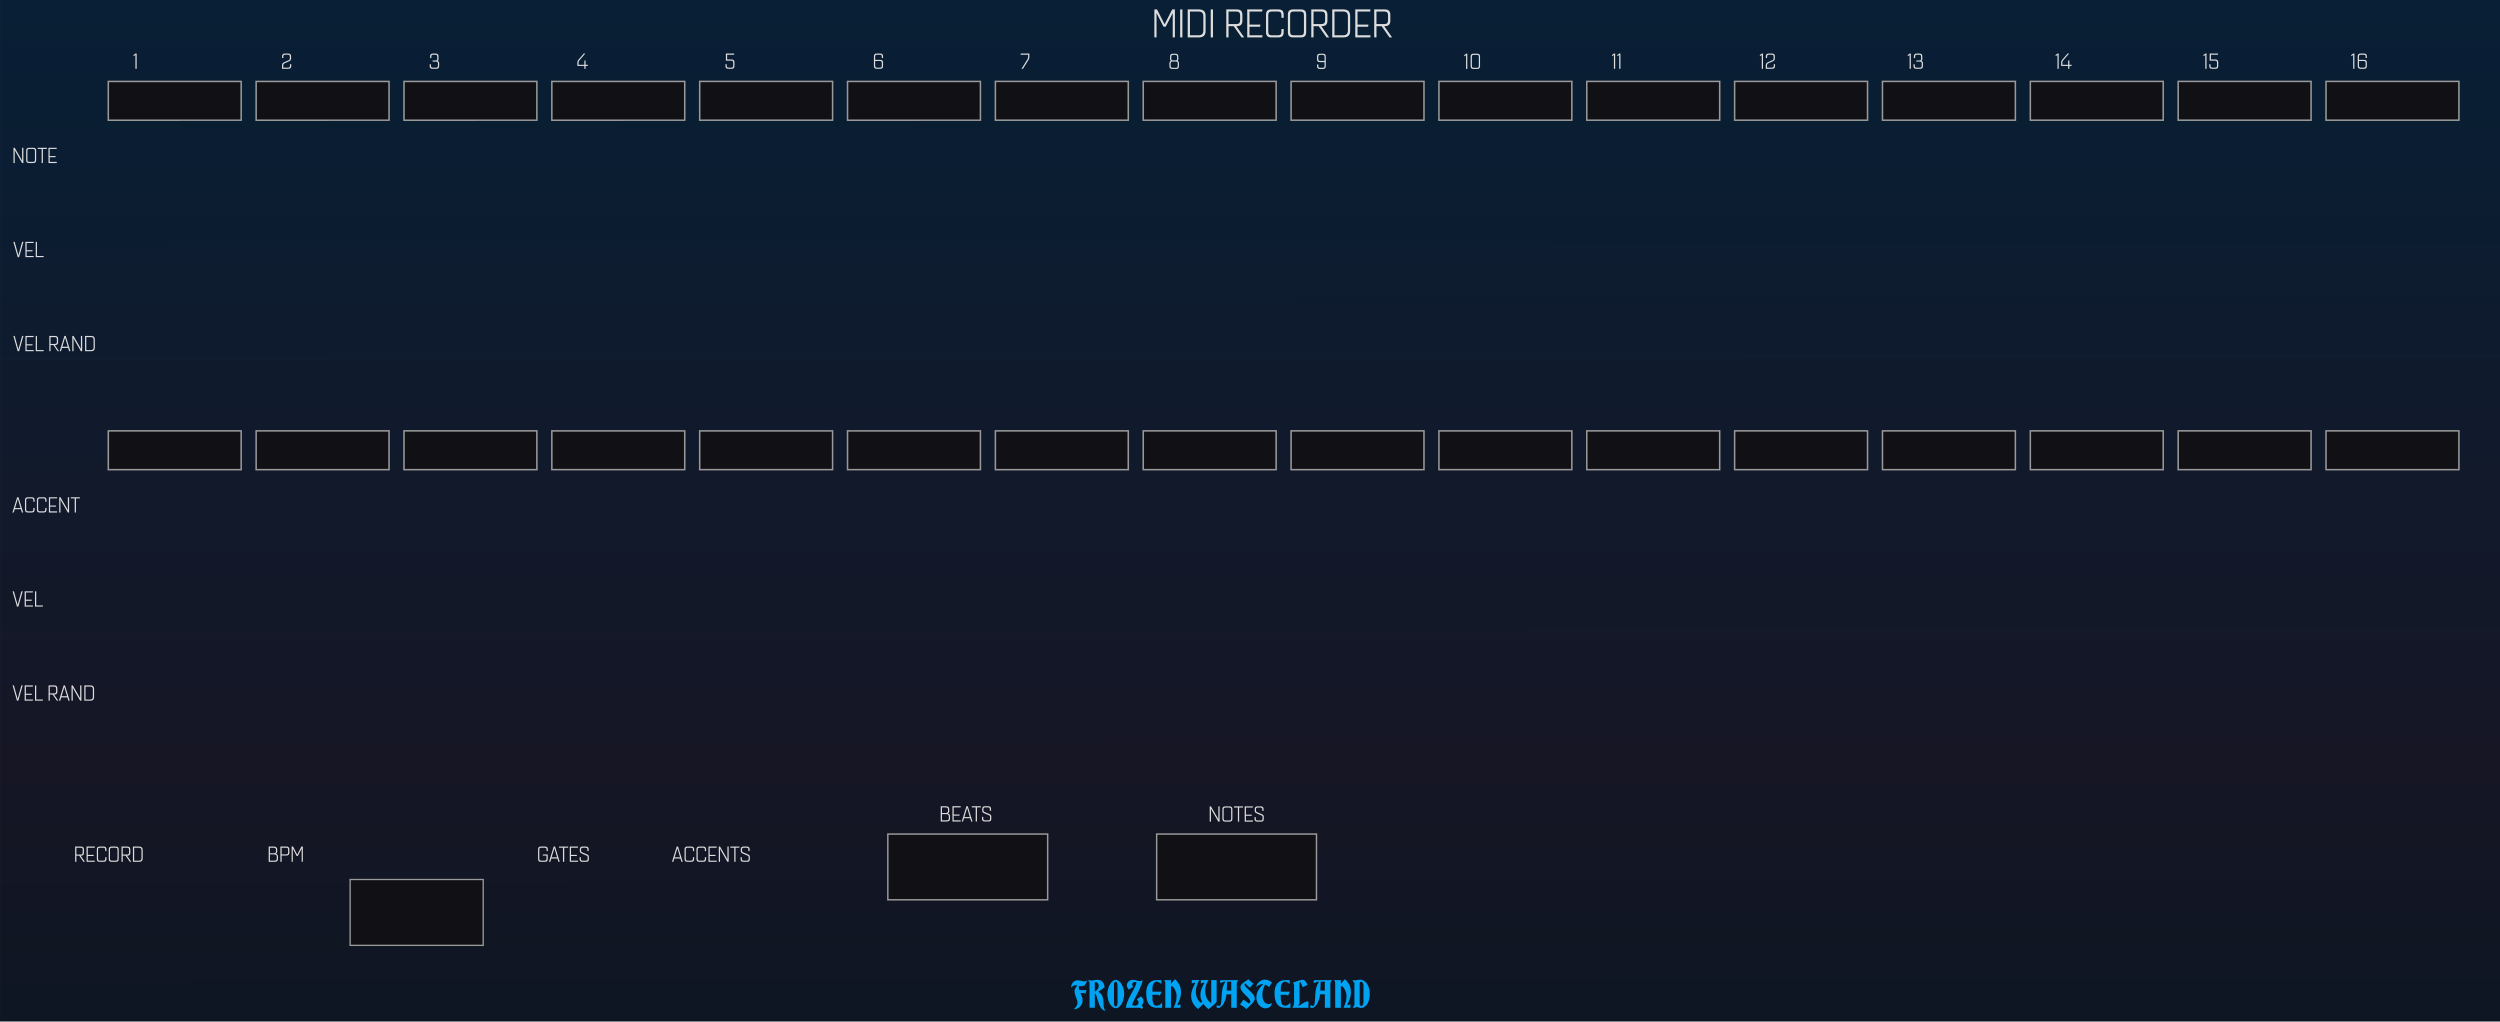 <?xml version="1.0" encoding="UTF-8" standalone="no"?>
<svg
   xmlns:dc="http://purl.org/dc/elements/1.1/"
   xmlns:cc="http://creativecommons.org/ns#"
   xmlns:rdf="http://www.w3.org/1999/02/22-rdf-syntax-ns#"
   xmlns:svg="http://www.w3.org/2000/svg"
   xmlns="http://www.w3.org/2000/svg"
   xmlns:xlink="http://www.w3.org/1999/xlink"
   xmlns:sodipodi="http://sodipodi.sourceforge.net/DTD/sodipodi-0.dtd"
   xmlns:inkscape="http://www.inkscape.org/namespaces/inkscape"
   width="930"
   height="380"
   viewBox="0 0 246.062 100.542"
   version="1.1"
   id="svg11003"
   inkscape:version="1.0 (4035a4fb49, 2020-05-01)"
   sodipodi:docname="MidiRecorder.svg">
  <defs
     id="defs10997">
    <rect
       id="rect11796"
       height="27.781"
       width="59.002"
       y="129.764"
       x="29.855" />
    <rect
       id="rect11790"
       height="60.854"
       width="29.369"
       y="61.766"
       x="20.065" />
    <linearGradient
       inkscape:collect="always"
       id="linearGradient4047">
      <stop
         id="stop3387"
         offset="0"
         style="stop-color:#0c1622;stop-opacity:1" />
      <stop
         id="stop3388"
         offset=".3"
         style="stop-color:#161625;stop-opacity:1" />
      <stop
         id="stop3389"
         offset="1"
         style="stop-color:#081f35;stop-opacity:1" />
    </linearGradient>
    <linearGradient
       inkscape:collect="always"
       xlink:href="#linearGradient4047"
       id="linearGradient4049"
       x1="35.418"
       y1="158.333"
       x2="35.22"
       y2="50.462"
       gradientUnits="userSpaceOnUse"
       gradientTransform="matrix(2.579,0,0,1.001,-55.694,-0.146)" />
  </defs>
  <sodipodi:namedview
     id="base"
     pagecolor="#ffffff"
     bordercolor="#666666"
     borderopacity="1.0"
     inkscape:pageopacity="0.0"
     inkscape:pageshadow="2"
     inkscape:zoom="1"
     inkscape:cx="387.65606"
     inkscape:cy="259.84754"
     inkscape:document-units="px"
     inkscape:current-layer="layer1"
     showgrid="false"
     fit-margin-top="0"
     fit-margin-left="0"
     fit-margin-right="0"
     fit-margin-bottom="0"
     inkscape:window-width="1920"
     inkscape:window-height="1058"
     inkscape:window-x="-6"
     inkscape:window-y="-6"
     inkscape:window-maximized="1"
     units="px"
     showguides="false"
     inkscape:document-rotation="0" />
  <g
     inkscape:label="Layer 1"
     inkscape:groupmode="layer"
     id="layer1"
     transform="translate(-35.146,-50.389)">
    <path
       inkscape:connector-curvature="0"
       id="path33493"
       d="M 35.146,50.389 H 281.209 V 150.931 H 35.146 Z m 0,0"
       style="fill:url(#linearGradient4049);fill-opacity:1;fill-rule:nonzero;stroke:none;stroke-width:0.689"
       inkscape:export-filename="/home/vortico/pics/tmp/LFOs.png"
       inkscape:export-xdpi="150.22649"
       inkscape:export-ydpi="150.22649" />
    <g
       style="font-style:normal;font-weight:normal;font-size:3.528px;line-height:1.25;font-family:sans-serif;letter-spacing:0px;word-spacing:0px;fill:#ffffff;fill-opacity:1;stroke:none;stroke-width:0.265"
       id="text5097" />
    <g
       style="font-style:normal;font-variant:normal;font-weight:bold;font-stretch:normal;font-size:3.528px;line-height:1.25;font-family:Consolas;-inkscape-font-specification:'Consolas Bold';text-align:center;letter-spacing:0px;word-spacing:0px;text-anchor:middle;fill:#ffffff;fill-opacity:1;stroke:none;stroke-width:0.265"
       id="text373" />
    <g
       style="font-style:normal;font-variant:normal;font-weight:bold;font-stretch:normal;font-size:13.333px;line-height:1.25;font-family:Consolas;-inkscape-font-specification:'Consolas Bold';text-align:center;letter-spacing:0px;word-spacing:0px;text-anchor:middle;fill:#ffffff;fill-opacity:1;stroke:none"
       id="flowRoot250" />
    <g
       transform="translate(5.292)"
       aria-label="=+"
       style="font-style:normal;font-variant:normal;font-weight:bold;font-stretch:normal;font-size:3.528px;line-height:1.25;font-family:Consolas;-inkscape-font-specification:'Consolas Bold';text-align:center;letter-spacing:0px;word-spacing:0px;text-anchor:middle;fill:#dddddd;fill-opacity:1;stroke:none;stroke-width:0.265"
       id="text308">
      <path
         d="m 156.861,47.16 v -0.334 h 1.481 v 0.334 z m 0,0.679 v -0.334 h 1.481 v 0.334 z"
         style="stroke-width:0.265;fill:#dddddd;fill-opacity:1"
         id="path4330"
         inkscape:connector-curvature="0" />
      <path
         d="m 159.739,47.508 v 0.67 h -0.388 v -0.67 h -0.643 v -0.346 h 0.643 V 46.495 h 0.388 v 0.667 h 0.643 v 0.346 z"
         style="stroke-width:0.265;fill:#dddddd;fill-opacity:1"
         id="path4332"
         inkscape:connector-curvature="0" />
    </g>
    <g
       style="font-style:normal;font-variant:normal;font-weight:bold;font-stretch:normal;font-size:13.333px;line-height:1.25;font-family:Consolas;-inkscape-font-specification:'Consolas Bold';text-align:center;letter-spacing:0px;word-spacing:0px;text-anchor:middle;fill:#ffffff;fill-opacity:1;stroke:none"
       id="flowRoot53665" />
    <g
       style="font-style:normal;font-variant:normal;font-weight:bold;font-stretch:normal;font-size:3.528px;line-height:1.25;font-family:Consolas;-inkscape-font-specification:'Consolas Bold';text-align:center;letter-spacing:0px;word-spacing:0px;text-anchor:middle;fill:#ffffff;fill-opacity:1;stroke:none;stroke-width:0.265"
       id="text53994" />
    <g
       style="font-style:normal;font-variant:normal;font-weight:normal;font-stretch:normal;font-size:3.528px;line-height:1.25;font-family:Quarca;-inkscape-font-specification:Quarca;text-align:start;letter-spacing:0px;word-spacing:0px;text-anchor:start;fill:#dddddd;fill-opacity:1;stroke:none;stroke-width:0.265"
       id="text3885"
       aria-label="MIDI RECORDER">
      <path
         id="path12034"
         style="font-style:normal;font-variant:normal;font-weight:normal;font-stretch:normal;font-size:3.881px;font-family:Quarca;-inkscape-font-specification:Quarca;text-align:start;text-anchor:start;fill:#dddddd;fill-opacity:1;stroke-width:0.265"
         d="m 148.977,54.071 v -2.398 l 0.687,1.343 h 0.217 l 0.691,-1.343 v 2.398 h 0.213 v -2.755 h -0.264 l -0.749,1.463 -0.745,-1.463 H 148.764 v 2.755 z" />
      <path
         id="path12036"
         style="font-style:normal;font-variant:normal;font-weight:normal;font-stretch:normal;font-size:3.881px;font-family:Quarca;-inkscape-font-specification:Quarca;text-align:start;text-anchor:start;fill:#dddddd;fill-opacity:1;stroke-width:0.265"
         d="m 151.524,54.071 v -2.755 h -0.221 v 2.755 z" />
      <path
         id="path12038"
         style="font-style:normal;font-variant:normal;font-weight:normal;font-stretch:normal;font-size:3.881px;font-family:Quarca;-inkscape-font-specification:Quarca;text-align:start;text-anchor:start;fill:#dddddd;fill-opacity:1;stroke-width:0.265"
         d="m 152.046,54.071 h 1.079 c 0.485,0 0.683,-0.213 0.683,-0.652 v -1.451 c 0,-0.439 -0.198,-0.652 -0.683,-0.652 h -1.079 z m 1.067,-0.21 h -0.846 v -2.336 h 0.846 c 0.338,0 0.473,0.151 0.473,0.489 v 1.358 c 0,0.338 -0.136,0.489 -0.473,0.489 z" />
      <path
         id="path12040"
         style="font-style:normal;font-variant:normal;font-weight:normal;font-stretch:normal;font-size:3.881px;font-family:Quarca;-inkscape-font-specification:Quarca;text-align:start;text-anchor:start;fill:#dddddd;fill-opacity:1;stroke-width:0.265"
         d="m 154.533,54.071 v -2.755 h -0.221 v 2.755 z" />
      <path
         id="path12042"
         style="font-style:normal;font-variant:normal;font-weight:normal;font-stretch:normal;font-size:3.881px;font-family:Quarca;-inkscape-font-specification:Quarca;text-align:start;text-anchor:start;fill:#dddddd;fill-opacity:1;stroke-width:0.265"
         d="m 155.843,54.071 h 0.221 v -1.106 h 0.508 l 0.772,1.106 h 0.26 l -0.776,-1.106 h 0.054 c 0.369,0 0.547,-0.175 0.547,-0.524 v -0.601 c 0,-0.349 -0.178,-0.524 -0.547,-0.524 h -1.04 z m 0.221,-2.546 h 0.78 c 0.248,0 0.361,0.116 0.361,0.38 v 0.47 c 0,0.268 -0.113,0.384 -0.361,0.384 h -0.78 z" />
      <path
         id="path12044"
         style="font-style:normal;font-variant:normal;font-weight:normal;font-stretch:normal;font-size:3.881px;font-family:Quarca;-inkscape-font-specification:Quarca;text-align:start;text-anchor:start;fill:#dddddd;fill-opacity:1;stroke-width:0.265"
         d="m 158.126,51.526 h 1.246 l 0.031,-0.21 h -1.498 v 2.755 h 1.475 l 0.031,-0.21 h -1.284 v -0.842 h 1.044 l 0.031,-0.206 h -1.075 z" />
      <path
         id="path12046"
         style="font-style:normal;font-variant:normal;font-weight:normal;font-stretch:normal;font-size:3.881px;font-family:Quarca;-inkscape-font-specification:Quarca;text-align:start;text-anchor:start;fill:#dddddd;fill-opacity:1;stroke-width:0.265"
         d="m 160.308,53.862 c -0.244,0 -0.334,-0.116 -0.334,-0.361 v -1.614 c 0,-0.244 0.089,-0.361 0.334,-0.361 h 0.629 c 0.244,0 0.334,0.116 0.334,0.361 v 0.252 h 0.221 v -0.287 c 0,-0.357 -0.136,-0.536 -0.532,-0.536 h -0.675 c -0.396,0 -0.532,0.179 -0.532,0.536 v 1.684 c 0,0.357 0.136,0.536 0.532,0.536 h 0.675 c 0.396,0 0.532,-0.179 0.532,-0.536 v -0.295 h -0.221 v 0.26 c 0,0.244 -0.089,0.361 -0.334,0.361 z" />
      <path
         id="path12048"
         style="font-style:normal;font-variant:normal;font-weight:normal;font-stretch:normal;font-size:3.881px;font-family:Quarca;-inkscape-font-specification:Quarca;text-align:start;text-anchor:start;fill:#dddddd;fill-opacity:1;stroke-width:0.265"
         d="m 161.906,53.536 c 0,0.357 0.136,0.536 0.532,0.536 h 0.737 c 0.396,0 0.532,-0.179 0.532,-0.536 v -1.684 c 0,-0.357 -0.136,-0.536 -0.532,-0.536 h -0.737 c -0.396,0 -0.532,0.179 -0.532,0.536 z m 0.555,-2.01 h 0.691 c 0.248,0 0.334,0.116 0.334,0.361 v 1.614 c 0,0.244 -0.085,0.361 -0.334,0.361 h -0.691 c -0.244,0 -0.334,-0.116 -0.334,-0.361 v -1.614 c 0,-0.244 0.089,-0.361 0.334,-0.361 z" />
      <path
         id="path12050"
         style="font-style:normal;font-variant:normal;font-weight:normal;font-stretch:normal;font-size:3.881px;font-family:Quarca;-inkscape-font-specification:Quarca;text-align:start;text-anchor:start;fill:#dddddd;fill-opacity:1;stroke-width:0.265"
         d="m 164.21,54.071 h 0.221 v -1.106 h 0.508 l 0.772,1.106 h 0.26 l -0.776,-1.106 h 0.054 c 0.369,0 0.547,-0.175 0.547,-0.524 v -0.601 c 0,-0.349 -0.178,-0.524 -0.547,-0.524 h -1.04 z m 0.221,-2.546 h 0.78 c 0.248,0 0.361,0.116 0.361,0.38 v 0.47 c 0,0.268 -0.113,0.384 -0.361,0.384 h -0.78 z" />
      <path
         id="path12052"
         style="font-style:normal;font-variant:normal;font-weight:normal;font-stretch:normal;font-size:3.881px;font-family:Quarca;-inkscape-font-specification:Quarca;text-align:start;text-anchor:start;fill:#dddddd;fill-opacity:1;stroke-width:0.265"
         d="m 166.272,54.071 h 1.079 c 0.485,0 0.683,-0.213 0.683,-0.652 v -1.451 c 0,-0.439 -0.198,-0.652 -0.683,-0.652 h -1.079 z m 1.067,-0.21 h -0.846 v -2.336 h 0.846 c 0.338,0 0.473,0.151 0.473,0.489 v 1.358 c 0,0.338 -0.136,0.489 -0.473,0.489 z" />
      <path
         id="path12054"
         style="font-style:normal;font-variant:normal;font-weight:normal;font-stretch:normal;font-size:3.881px;font-family:Quarca;-inkscape-font-specification:Quarca;text-align:start;text-anchor:start;fill:#dddddd;fill-opacity:1;stroke-width:0.265"
         d="m 168.759,51.526 h 1.246 l 0.031,-0.21 h -1.498 v 2.755 h 1.475 l 0.031,-0.21 h -1.284 v -0.842 h 1.044 l 0.031,-0.206 h -1.075 z" />
      <path
         id="path12056"
         style="font-style:normal;font-variant:normal;font-weight:normal;font-stretch:normal;font-size:3.881px;font-family:Quarca;-inkscape-font-specification:Quarca;text-align:start;text-anchor:start;fill:#dddddd;fill-opacity:1;stroke-width:0.265"
         d="m 170.403,54.071 h 0.221 v -1.106 h 0.508 l 0.772,1.106 h 0.26 l -0.776,-1.106 h 0.054 c 0.369,0 0.547,-0.175 0.547,-0.524 v -0.601 c 0,-0.349 -0.178,-0.524 -0.547,-0.524 h -1.04 z m 0.221,-2.546 h 0.78 c 0.248,0 0.361,0.116 0.361,0.38 v 0.47 c 0,0.268 -0.113,0.384 -0.361,0.384 h -0.78 z" />
    </g>
    <g
       style="font-style:normal;font-variant:normal;font-weight:bold;font-stretch:normal;font-size:13.333px;line-height:1.25;font-family:Consolas;-inkscape-font-specification:'Consolas Bold';text-align:center;letter-spacing:0px;word-spacing:0px;text-anchor:middle;fill:#000000;fill-opacity:1;stroke:none"
       id="flowRoot1015"
       transform="matrix(0.265,0,0,0.265,35.146,50.389)" />
    <g
       style="font-style:normal;font-variant:normal;font-weight:normal;font-stretch:normal;font-size:3.528px;line-height:1.25;font-family:Quarca;-inkscape-font-specification:Quarca;letter-spacing:0px;word-spacing:0px;fill:#dddddd;fill-opacity:1;stroke:none;stroke-width:0.265"
       id="text5443-0-6"
       aria-label="BPM">
      <path
         id="path12026"
         style="font-style:normal;font-variant:normal;font-weight:normal;font-stretch:normal;font-size:2.117px;font-family:Quarca;-inkscape-font-specification:Quarca;fill:#dddddd;fill-opacity:1;stroke-width:0.265"
         d="m 61.592,135.214 h 0.588 c 0.226,0 0.328,-0.097 0.328,-0.292 v -0.205 c 0,-0.205 -0.11,-0.279 -0.246,-0.29 0.114,-0.023 0.167,-0.1 0.167,-0.239 v -0.184 c 0,-0.195 -0.112,-0.292 -0.349,-0.292 h -0.489 z m 0.121,-0.728 h 0.402 c 0.188,0 0.273,0.072 0.273,0.237 v 0.176 c 0,0.135 -0.07,0.201 -0.226,0.201 h -0.449 z m 0,-0.66 h 0.341 c 0.176,0 0.256,0.059 0.256,0.205 v 0.148 c 0,0.121 -0.066,0.195 -0.214,0.195 h -0.383 z" />
      <path
         id="path12028"
         style="font-style:normal;font-variant:normal;font-weight:normal;font-stretch:normal;font-size:2.117px;font-family:Quarca;-inkscape-font-specification:Quarca;fill:#dddddd;fill-opacity:1;stroke-width:0.265"
         d="m 62.866,134.596 h 0.474 c 0.188,0 0.286,-0.095 0.286,-0.284 v -0.318 c 0,-0.188 -0.097,-0.284 -0.286,-0.284 h -0.595 v 1.503 h 0.121 z m 0,-0.77 h 0.457 c 0.123,0 0.18,0.057 0.18,0.193 v 0.271 c 0,0.135 -0.057,0.193 -0.18,0.193 h -0.457 z" />
      <path
         id="path12030"
         style="font-style:normal;font-variant:normal;font-weight:normal;font-stretch:normal;font-size:2.117px;font-family:Quarca;-inkscape-font-specification:Quarca;fill:#dddddd;fill-opacity:1;stroke-width:0.265"
         d="m 63.966,135.214 v -1.308 l 0.375,0.732 h 0.119 l 0.377,-0.732 v 1.308 h 0.116 v -1.503 h -0.144 l -0.409,0.798 -0.406,-0.798 h -0.144 v 1.503 z" />
    </g>
    <g
       aria-label="Frozen Wasteland"
       style="font-style:normal;font-weight:normal;font-size:3.528px;line-height:1.25;font-family:sans-serif;letter-spacing:0px;word-spacing:0px;fill:#00a3f2;fill-opacity:1;stroke:none;stroke-width:0.265"
       id="text271"
       transform="translate(101.269,3.074)">
      <g
         aria-label="FROZEN WASTELAND"
         style="font-style:normal;font-variant:normal;font-weight:bold;font-stretch:normal;font-size:3.528px;line-height:1.25;font-family:Consolas;-inkscape-font-specification:'Consolas Bold';text-align:start;letter-spacing:0px;word-spacing:0px;text-anchor:start;fill:#00a3f2;fill-opacity:1;stroke:none;stroke-width:0.265"
         id="text3885-7"
         transform="translate(-1.588)">
        <path
           d="m 41.15,146.657 q 0.12,-0.12 0.191,-0.212 0.074,-0.092 0.113,-0.169 0.042,-0.078 0.053,-0.145 0.014,-0.071 0.014,-0.148 0,-0.095 -0.046,-0.229 -0.046,-0.134 -0.102,-0.286 -0.056,-0.152 -0.102,-0.31 -0.046,-0.159 -0.046,-0.303 0,-0.078 0.025,-0.152 0.028,-0.074 0.067,-0.141 0.042,-0.07 0.092,-0.131 0.049,-0.064 0.099,-0.113 -0.071,-0.014 -0.123,-0.021 -0.053,-0.011 -0.078,-0.011 -0.131,0 -0.222,0.07 -0.088,0.067 -0.191,0.169 0,-0.12 0.035,-0.247 0.039,-0.131 0.116,-0.236 0.078,-0.106 0.194,-0.173 0.12,-0.067 0.282,-0.067 0.113,0 0.208,0.018 0.099,0.014 0.18,0.035 0.081,0.021 0.148,0.039 0.067,0.014 0.12,0.014 0.081,0 0.141,-0.021 0.064,-0.025 0.123,-0.085 0,0.078 -0.032,0.176 -0.028,0.099 -0.088,0.191 -0.056,0.088 -0.148,0.152 -0.092,0.06 -0.212,0.06 -0.06,0 -0.138,-0.007 -0.074,-0.011 -0.155,-0.025 -0.007,0.025 -0.011,0.046 -0.004,0.021 -0.007,0.039 -0.004,0.021 -0.004,0.039 0,0.078 0.011,0.152 0.014,0.071 0.039,0.145 h 0.713 l -0.081,0.24 q -0.011,0.046 -0.014,0.067 -0.004,0.021 -0.011,0.067 l -0.131,-0.092 h -0.363 q 0.078,0.176 0.145,0.36 0.067,0.18 0.067,0.385 0,0.183 -0.074,0.342 -0.074,0.155 -0.198,0.272 -0.12,0.116 -0.279,0.18 -0.155,0.067 -0.321,0.067 z"
           style="font-style:normal;font-variant:normal;font-weight:normal;font-stretch:normal;font-family:'Bradley Gratis';-inkscape-font-specification:'Bradley Gratis';text-align:start;text-anchor:start;fill:#00a3f2;fill-opacity:1;stroke-width:0.265"
           id="path20360"
           inkscape:connector-curvature="0" />
        <path
           d="m 43.22,144.928 q 0.071,-0.042 0.138,-0.099 0.071,-0.056 0.123,-0.127 0.056,-0.07 0.088,-0.162 0.035,-0.095 0.035,-0.212 0,-0.099 -0.039,-0.166 -0.035,-0.07 -0.085,-0.113 -0.049,-0.042 -0.099,-0.06 -0.046,-0.018 -0.071,-0.018 -0.028,0 -0.053,0.011 -0.021,0.011 -0.039,0.025 z m -0.519,-0.942 q -0.113,-0.064 -0.113,-0.236 0.032,0.032 0.113,0.057 0.081,0.021 0.173,0.021 0.046,0 0.131,-0.011 0.085,-0.014 0.173,-0.028 0.092,-0.014 0.173,-0.025 0.085,-0.014 0.131,-0.014 0.116,0 0.233,0.035 0.116,0.035 0.215,0.12 0.099,0.085 0.166,0.229 0.071,0.141 0.092,0.36 l -0.628,0.445 q 0.071,0.028 0.159,0.095 0.088,0.067 0.166,0.187 0.081,0.12 0.134,0.307 0.053,0.183 0.053,0.452 0,0.233 0.021,0.377 0.021,0.145 0.053,0.233 0.032,0.088 0.067,0.131 0.039,0.046 0.071,0.078 -0.155,0 -0.275,-0.092 -0.12,-0.088 -0.212,-0.233 -0.092,-0.145 -0.162,-0.328 -0.067,-0.183 -0.123,-0.37 -0.056,-0.187 -0.106,-0.36 -0.046,-0.173 -0.095,-0.3 -0.025,0.018 -0.049,0.035 -0.021,0.014 -0.039,0.032 v 1.319 h -0.519 z"
           style="font-style:normal;font-variant:normal;font-weight:normal;font-stretch:normal;font-family:'Bradley Gratis';-inkscape-font-specification:'Bradley Gratis';text-align:start;text-anchor:start;fill:#00a3f2;fill-opacity:1;stroke-width:0.265"
           id="path20362"
           inkscape:connector-curvature="0" />
        <path
           d="m 45.108,146.036 q 0,0.12 0.014,0.187 0.018,0.067 0.042,0.102 0.028,0.032 0.064,0.039 0.035,0.007 0.071,0.007 0.071,0 0.116,-0.095 0.046,-0.099 0.046,-0.3 v -1.531 q 0,-0.159 -0.018,-0.258 -0.014,-0.102 -0.042,-0.155 -0.025,-0.056 -0.06,-0.078 -0.032,-0.021 -0.064,-0.021 -0.067,0 -0.12,0.085 -0.049,0.081 -0.049,0.261 z m 1.005,-0.885 q 0,0.258 -0.067,0.508 -0.064,0.25 -0.176,0.448 -0.109,0.198 -0.261,0.321 -0.152,0.12 -0.321,0.12 -0.159,0 -0.31,-0.109 -0.148,-0.109 -0.265,-0.3 -0.113,-0.191 -0.183,-0.445 -0.071,-0.254 -0.071,-0.543 0,-0.236 0.064,-0.483 0.067,-0.25 0.18,-0.452 0.113,-0.201 0.265,-0.328 0.152,-0.131 0.321,-0.131 0.148,0 0.293,0.109 0.148,0.109 0.265,0.3 0.12,0.187 0.194,0.441 0.074,0.254 0.074,0.543 z"
           style="font-style:normal;font-variant:normal;font-weight:normal;font-stretch:normal;font-family:'Bradley Gratis';-inkscape-font-specification:'Bradley Gratis';text-align:start;text-anchor:start;fill:#00a3f2;fill-opacity:1;stroke-width:0.265"
           id="path20364"
           inkscape:connector-curvature="0" />
        <path
           d="m 46.268,146.509 q 0.046,-0.272 0.131,-0.512 0.088,-0.24 0.194,-0.459 0.106,-0.219 0.219,-0.416 0.116,-0.201 0.219,-0.388 0.102,-0.187 0.18,-0.363 0.078,-0.18 0.113,-0.36 -0.028,-0.018 -0.067,-0.032 -0.035,-0.014 -0.138,-0.014 -0.053,0 -0.095,0.028 -0.039,0.025 -0.067,0.064 -0.028,0.035 -0.046,0.078 -0.014,0.039 -0.014,0.064 0,0.028 0.011,0.067 0.014,0.035 0.028,0.07 0.018,0.035 0.035,0.067 0.018,0.028 0.032,0.042 l -0.43,0.268 q -0.085,-0.081 -0.145,-0.198 -0.056,-0.12 -0.056,-0.24 0,-0.06 0.032,-0.148 0.032,-0.088 0.102,-0.169 0.071,-0.085 0.183,-0.141 0.116,-0.06 0.282,-0.06 0.131,0 0.219,0.018 0.088,0.018 0.155,0.042 0.067,0.021 0.123,0.039 0.06,0.018 0.134,0.018 0.046,0 0.099,-0.007 0.053,-0.007 0.099,-0.021 0.046,-0.014 0.081,-0.028 0.039,-0.018 0.06,-0.039 -0.042,0.222 -0.134,0.462 -0.092,0.24 -0.205,0.48 -0.109,0.24 -0.233,0.469 -0.12,0.229 -0.222,0.43 -0.099,0.198 -0.169,0.36 -0.067,0.159 -0.074,0.261 0.141,0.06 0.24,0.06 0.064,0 0.131,-0.014 0.067,-0.018 0.12,-0.053 0.056,-0.035 0.092,-0.088 0.035,-0.056 0.035,-0.134 0,-0.078 -0.018,-0.127 -0.014,-0.053 -0.039,-0.085 -0.025,-0.035 -0.056,-0.06 -0.032,-0.028 -0.06,-0.056 l 0.406,-0.3 q 0.141,0.106 0.201,0.226 0.06,0.12 0.06,0.261 0,0.067 -0.021,0.131 -0.018,0.06 -0.046,0.113 -0.025,0.049 -0.06,0.092 -0.032,0.042 -0.056,0.067 l 0.06,0.06 q 0.018,0.018 0.039,0.053 0.021,0.032 0.021,0.056 0,0.028 -0.025,0.081 -0.021,0.056 -0.088,0.099 -0.025,-0.032 -0.056,-0.056 -0.028,-0.021 -0.06,-0.039 -0.032,-0.018 -0.067,-0.018 z"
           style="font-style:normal;font-variant:normal;font-weight:normal;font-stretch:normal;font-family:'Bradley Gratis';-inkscape-font-specification:'Bradley Gratis';text-align:start;text-anchor:start;fill:#00a3f2;fill-opacity:1;stroke-width:0.265"
           id="path20366"
           inkscape:connector-curvature="0" />
        <path
           d="m 49.774,143.782 v 0.381 q -0.039,-0.035 -0.102,-0.078 -0.06,-0.042 -0.131,-0.074 -0.067,-0.035 -0.134,-0.057 -0.067,-0.025 -0.113,-0.025 -0.085,0 -0.173,0.067 -0.088,0.067 -0.145,0.18 -0.056,0.109 -0.074,0.289 -0.014,0.176 -0.014,0.455 h 0.903 l -0.18,0.402 q -0.035,-0.053 -0.085,-0.07 -0.046,-0.021 -0.085,-0.021 H 48.888 q 0,0.201 0.007,0.395 0.007,0.191 0.046,0.342 0.042,0.152 0.127,0.247 0.085,0.092 0.243,0.092 0.085,0 0.166,-0.032 0.085,-0.032 0.155,-0.078 0.071,-0.049 0.123,-0.102 0.056,-0.053 0.088,-0.095 v 0.508 h -0.476 q -0.342,0 -0.554,-0.12 -0.212,-0.123 -0.332,-0.328 -0.116,-0.208 -0.159,-0.48 -0.039,-0.272 -0.039,-0.568 0,-0.074 0.011,-0.194 0.011,-0.123 0.046,-0.258 0.035,-0.138 0.102,-0.275 0.067,-0.141 0.18,-0.25 0.116,-0.113 0.286,-0.183 0.169,-0.071 0.409,-0.071 z"
           style="font-style:normal;font-variant:normal;font-weight:normal;font-stretch:normal;font-family:'Bradley Gratis';-inkscape-font-specification:'Bradley Gratis';text-align:start;text-anchor:start;fill:#00a3f2;fill-opacity:1;stroke-width:0.265"
           id="path20368"
           inkscape:connector-curvature="0" />
        <path
           d="m 50.16,146.509 v -2.438 q 0,-0.099 -0.042,-0.166 -0.042,-0.071 -0.085,-0.123 h 0.684 v 0.36 l 0.392,-0.455 q 0.18,0.162 0.296,0.325 0.116,0.159 0.183,0.321 0.067,0.159 0.092,0.325 0.025,0.162 0.025,0.335 0,0.169 -0.028,0.325 -0.025,0.152 -0.074,0.3 -0.049,0.148 -0.12,0.3 -0.067,0.152 -0.148,0.318 h 0.127 q 0.046,0 0.095,-0.032 0.049,-0.032 0.099,-0.032 v 0.339 h -0.684 q 0.095,-0.194 0.152,-0.349 0.06,-0.155 0.092,-0.296 0.032,-0.141 0.042,-0.275 0.011,-0.134 0.011,-0.286 0,-0.152 -0.053,-0.314 -0.049,-0.166 -0.123,-0.303 -0.074,-0.138 -0.159,-0.226 -0.081,-0.088 -0.148,-0.088 -0.042,0 -0.067,0.021 v 2.117 z"
           style="font-style:normal;font-variant:normal;font-weight:normal;font-stretch:normal;font-family:'Bradley Gratis';-inkscape-font-specification:'Bradley Gratis';text-align:start;text-anchor:start;fill:#00a3f2;fill-opacity:1;stroke-width:0.265"
           id="path20370"
           inkscape:connector-curvature="0" />
        <path
           d="m 53.398,146.625 q -0.191,-0.138 -0.325,-0.293 -0.134,-0.159 -0.215,-0.328 -0.081,-0.169 -0.12,-0.342 -0.035,-0.176 -0.035,-0.346 0,-0.166 0.035,-0.328 0.035,-0.166 0.092,-0.325 0.06,-0.162 0.138,-0.314 0.078,-0.155 0.159,-0.303 h -0.021 q -0.011,0 -0.025,0 -0.011,-0.004 -0.028,-0.004 -0.056,0 -0.138,0.014 -0.078,0.014 -0.152,0.071 v -0.346 h 0.741 q -0.092,0.159 -0.159,0.321 -0.064,0.159 -0.106,0.31 -0.039,0.148 -0.06,0.282 -0.018,0.131 -0.018,0.236 0,0.106 0.021,0.254 0.021,0.148 0.078,0.307 0.06,0.155 0.159,0.296 0.102,0.141 0.265,0.229 l 0.106,-0.078 q -0.064,-0.12 -0.099,-0.229 -0.035,-0.113 -0.053,-0.212 -0.014,-0.099 -0.018,-0.18 -0.004,-0.085 -0.004,-0.152 0,-0.109 0.028,-0.247 0.028,-0.138 0.081,-0.286 0.053,-0.148 0.127,-0.3 0.078,-0.152 0.173,-0.296 -0.134,0 -0.222,0.021 -0.085,0.021 -0.145,0.06 v -0.339 h 0.762 q -0.064,0.088 -0.127,0.201 -0.06,0.109 -0.106,0.24 -0.046,0.127 -0.074,0.272 -0.028,0.145 -0.028,0.296 0,0.258 0.046,0.459 0.046,0.198 0.127,0.349 0.081,0.152 0.191,0.261 0.109,0.109 0.233,0.187 v -2.265 h 0.529 v 2.12 q 0,0.025 -0.035,0.07 -0.035,0.042 -0.092,0.099 -0.053,0.057 -0.127,0.123 -0.071,0.064 -0.145,0.127 -0.176,0.148 -0.399,0.325 -0.173,-0.134 -0.296,-0.265 -0.123,-0.131 -0.212,-0.254 z"
           style="font-style:normal;font-variant:normal;font-weight:normal;font-stretch:normal;font-family:'Bradley Gratis';-inkscape-font-specification:'Bradley Gratis';text-align:start;text-anchor:start;fill:#00a3f2;fill-opacity:1;stroke-width:0.265"
           id="path20372"
           inkscape:connector-curvature="0" />
        <path
           d="m 56.651,144.812 v -0.878 h -0.416 q -0.004,0.236 -0.014,0.469 -0.007,0.229 -0.018,0.409 z m 0.72,-1.03 q -0.039,0.028 -0.074,0.071 -0.032,0.042 -0.056,0.092 -0.021,0.046 -0.035,0.092 -0.014,0.042 -0.014,0.074 v 2.399 h -0.54 v -1.33 h -0.473 q -0.004,0.127 -0.035,0.279 -0.032,0.148 -0.088,0.3 -0.053,0.148 -0.127,0.289 -0.071,0.138 -0.162,0.243 -0.088,0.106 -0.191,0.169 -0.099,0.064 -0.208,0.064 -0.071,0 -0.123,-0.042 -0.049,-0.042 -0.049,-0.12 0,-0.049 0.032,-0.071 0.032,-0.025 0.067,-0.025 0.032,0 0.049,0.011 0.018,0.007 0.032,0.021 0.018,0.011 0.039,0.021 0.021,0.007 0.06,0.007 0.064,0 0.102,-0.064 0.039,-0.067 0.064,-0.176 0.025,-0.113 0.035,-0.258 0.014,-0.148 0.021,-0.31 0.007,-0.162 0.018,-0.328 0.011,-0.169 0.028,-0.325 0.021,-0.183 0.064,-0.335 0.046,-0.152 0.095,-0.268 0.049,-0.116 0.099,-0.198 0.049,-0.081 0.085,-0.131 h -0.078 q -0.067,0 -0.123,0.021 -0.056,0.018 -0.102,0.042 -0.042,0.021 -0.078,0.042 -0.032,0.018 -0.056,0.018 -0.06,0 -0.088,-0.042 -0.028,-0.042 -0.028,-0.095 0,-0.049 0.053,-0.092 0.056,-0.046 0.155,-0.046 z"
           style="font-style:normal;font-variant:normal;font-weight:normal;font-stretch:normal;font-family:'Bradley Gratis';-inkscape-font-specification:'Bradley Gratis';text-align:start;text-anchor:start;fill:#00a3f2;fill-opacity:1;stroke-width:0.265"
           id="path20374"
           inkscape:connector-curvature="0" />
        <path
           d="m 58.15,146.632 q -0.081,-0.081 -0.187,-0.159 -0.102,-0.078 -0.201,-0.138 -0.095,-0.06 -0.169,-0.102 -0.071,-0.042 -0.081,-0.053 0.035,-0.042 0.088,-0.116 0.053,-0.078 0.102,-0.152 0.053,-0.074 0.092,-0.131 0.042,-0.06 0.053,-0.07 0.049,0.032 0.134,0.088 0.088,0.053 0.173,0.113 0.088,0.06 0.159,0.109 0.071,0.049 0.092,0.071 0.049,-0.028 0.081,-0.074 0.035,-0.046 0.035,-0.148 0,-0.088 -0.074,-0.187 -0.071,-0.099 -0.176,-0.208 -0.106,-0.109 -0.233,-0.229 -0.127,-0.12 -0.233,-0.247 -0.106,-0.127 -0.18,-0.258 -0.071,-0.131 -0.071,-0.268 0,-0.099 0.049,-0.183 0.053,-0.088 0.131,-0.162 0.078,-0.078 0.169,-0.138 0.095,-0.064 0.18,-0.116 0.088,-0.056 0.155,-0.099 0.067,-0.046 0.095,-0.081 0.021,0.018 0.092,0.088 0.074,0.067 0.159,0.145 0.085,0.078 0.159,0.138 0.078,0.06 0.102,0.06 -0.035,0.028 -0.088,0.085 -0.049,0.053 -0.102,0.113 -0.049,0.06 -0.092,0.116 -0.039,0.053 -0.056,0.081 -0.081,-0.035 -0.162,-0.106 -0.081,-0.071 -0.148,-0.138 -0.067,-0.067 -0.113,-0.116 -0.046,-0.053 -0.06,-0.053 -0.028,0 -0.049,0.032 -0.018,0.028 -0.018,0.067 0,0.085 0.074,0.18 0.078,0.095 0.187,0.205 0.113,0.106 0.243,0.226 0.134,0.116 0.243,0.243 0.113,0.127 0.187,0.265 0.078,0.134 0.078,0.275 0,0.127 -0.095,0.268 -0.095,0.141 -0.229,0.282 -0.131,0.138 -0.268,0.265 -0.138,0.123 -0.226,0.219 z"
           style="font-style:normal;font-variant:normal;font-weight:normal;font-stretch:normal;font-family:'Bradley Gratis';-inkscape-font-specification:'Bradley Gratis';text-align:start;text-anchor:start;fill:#00a3f2;fill-opacity:1;stroke-width:0.265"
           id="path20376"
           inkscape:connector-curvature="0" />
        <path
           d="m 60.635,146.032 q 0,0.138 -0.056,0.24 -0.056,0.099 -0.148,0.162 -0.088,0.064 -0.198,0.095 -0.109,0.032 -0.215,0.032 -0.166,0 -0.325,-0.081 -0.159,-0.081 -0.286,-0.219 -0.127,-0.141 -0.205,-0.328 -0.078,-0.191 -0.078,-0.409 0,-0.392 0.18,-0.727 0.18,-0.339 0.501,-0.614 -0.028,-0.004 -0.053,-0.004 -0.021,-0.004 -0.046,-0.004 -0.085,0 -0.18,0.028 -0.095,0.028 -0.18,0.074 -0.085,0.042 -0.155,0.095 -0.067,0.053 -0.102,0.099 0.028,-0.138 0.106,-0.272 0.078,-0.134 0.194,-0.236 0.116,-0.102 0.268,-0.166 0.152,-0.064 0.332,-0.064 0.092,0 0.194,0.028 0.102,0.028 0.194,0.074 0.095,0.042 0.169,0.095 0.074,0.053 0.113,0.102 l -0.289,0.441 q -0.176,-0.173 -0.381,-0.247 -0.046,0.074 -0.095,0.176 -0.049,0.099 -0.092,0.226 -0.039,0.127 -0.067,0.282 -0.025,0.152 -0.025,0.332 0,0.169 0.025,0.3 0.028,0.131 0.071,0.226 0.042,0.095 0.095,0.159 0.056,0.064 0.113,0.106 0.134,0.095 0.307,0.106 0.071,0 0.162,-0.028 0.095,-0.032 0.152,-0.081 z"
           style="font-style:normal;font-variant:normal;font-weight:normal;font-stretch:normal;font-family:'Bradley Gratis';-inkscape-font-specification:'Bradley Gratis';text-align:start;text-anchor:start;fill:#00a3f2;fill-opacity:1;stroke-width:0.265"
           id="path20378"
           inkscape:connector-curvature="0" />
        <path
           d="m 62.404,143.782 v 0.381 q -0.039,-0.035 -0.102,-0.078 -0.06,-0.042 -0.131,-0.074 -0.067,-0.035 -0.134,-0.057 -0.067,-0.025 -0.113,-0.025 -0.085,0 -0.173,0.067 -0.088,0.067 -0.145,0.18 -0.056,0.109 -0.074,0.289 -0.014,0.176 -0.014,0.455 h 0.903 l -0.18,0.402 q -0.035,-0.053 -0.085,-0.07 -0.046,-0.021 -0.085,-0.021 h -0.554 q 0,0.201 0.007,0.395 0.007,0.191 0.046,0.342 0.042,0.152 0.127,0.247 0.085,0.092 0.243,0.092 0.085,0 0.166,-0.032 0.085,-0.032 0.155,-0.078 0.071,-0.049 0.123,-0.102 0.056,-0.053 0.088,-0.095 v 0.508 h -0.476 q -0.342,0 -0.554,-0.12 -0.212,-0.123 -0.332,-0.328 -0.116,-0.208 -0.159,-0.48 -0.039,-0.272 -0.039,-0.568 0,-0.074 0.011,-0.194 0.011,-0.123 0.046,-0.258 0.035,-0.138 0.102,-0.275 0.067,-0.141 0.18,-0.25 0.116,-0.113 0.286,-0.183 0.169,-0.071 0.409,-0.071 z"
           style="font-style:normal;font-variant:normal;font-weight:normal;font-stretch:normal;font-family:'Bradley Gratis';-inkscape-font-specification:'Bradley Gratis';text-align:start;text-anchor:start;fill:#00a3f2;fill-opacity:1;stroke-width:0.265"
           id="path20380"
           inkscape:connector-curvature="0" />
        <path
           d="m 63.683,144.477 q -0.088,-0.212 -0.152,-0.353 -0.064,-0.141 -0.099,-0.141 -0.039,0 -0.053,0.035 -0.011,0.032 -0.011,0.057 v 1.912 q 0,0.078 -0.042,0.162 -0.042,0.085 -0.113,0.148 0.131,0 0.233,-0.064 0.102,-0.067 0.212,-0.145 0.113,-0.081 0.25,-0.145 0.138,-0.067 0.342,-0.067 v 0.631 H 62.656 q 0.046,-0.067 0.078,-0.127 0.035,-0.06 0.056,-0.12 0.021,-0.06 0.032,-0.127 0.011,-0.067 0.011,-0.148 v -1.669 q 0,-0.113 -0.042,-0.183 -0.042,-0.074 -0.06,-0.102 0.014,-0.004 0.071,-0.025 0.06,-0.025 0.145,-0.056 0.085,-0.032 0.187,-0.067 0.102,-0.035 0.201,-0.064 0.099,-0.032 0.187,-0.049 0.088,-0.021 0.145,-0.021 0.088,0 0.166,0.049 0.078,0.049 0.141,0.123 0.064,0.074 0.109,0.166 0.046,0.088 0.074,0.166 z"
           style="font-style:normal;font-variant:normal;font-weight:normal;font-stretch:normal;font-family:'Bradley Gratis';-inkscape-font-specification:'Bradley Gratis';text-align:start;text-anchor:start;fill:#00a3f2;fill-opacity:1;stroke-width:0.265"
           id="path20382"
           inkscape:connector-curvature="0" />
        <path
           d="m 65.863,144.812 v -0.878 h -0.416 q -0.004,0.236 -0.014,0.469 -0.007,0.229 -0.018,0.409 z m 0.72,-1.03 q -0.039,0.028 -0.074,0.071 -0.032,0.042 -0.056,0.092 -0.021,0.046 -0.035,0.092 -0.014,0.042 -0.014,0.074 v 2.399 H 65.863 v -1.33 h -0.473 q -0.004,0.127 -0.035,0.279 -0.032,0.148 -0.088,0.3 -0.053,0.148 -0.127,0.289 -0.071,0.138 -0.162,0.243 -0.088,0.106 -0.191,0.169 -0.099,0.064 -0.208,0.064 -0.071,0 -0.123,-0.042 -0.049,-0.042 -0.049,-0.12 0,-0.049 0.032,-0.071 0.032,-0.025 0.067,-0.025 0.032,0 0.049,0.011 0.018,0.007 0.032,0.021 0.018,0.011 0.039,0.021 0.021,0.007 0.06,0.007 0.064,0 0.102,-0.064 0.039,-0.067 0.064,-0.176 0.025,-0.113 0.035,-0.258 0.014,-0.148 0.021,-0.31 0.007,-0.162 0.018,-0.328 0.011,-0.169 0.028,-0.325 0.021,-0.183 0.064,-0.335 0.046,-0.152 0.095,-0.268 0.049,-0.116 0.099,-0.198 0.049,-0.081 0.085,-0.131 h -0.078 q -0.067,0 -0.123,0.021 -0.056,0.018 -0.102,0.042 -0.042,0.021 -0.078,0.042 -0.032,0.018 -0.056,0.018 -0.06,0 -0.088,-0.042 -0.028,-0.042 -0.028,-0.095 0,-0.049 0.053,-0.092 0.056,-0.046 0.155,-0.046 z"
           style="font-style:normal;font-variant:normal;font-weight:normal;font-stretch:normal;font-family:'Bradley Gratis';-inkscape-font-specification:'Bradley Gratis';text-align:start;text-anchor:start;fill:#00a3f2;fill-opacity:1;stroke-width:0.265"
           id="path20384"
           inkscape:connector-curvature="0" />
        <path
           d="m 66.883,146.509 v -2.438 q 0,-0.099 -0.042,-0.166 -0.042,-0.071 -0.085,-0.123 h 0.684 v 0.36 l 0.392,-0.455 q 0.18,0.162 0.296,0.325 0.116,0.159 0.183,0.321 0.067,0.159 0.092,0.325 0.025,0.162 0.025,0.335 0,0.169 -0.028,0.325 -0.025,0.152 -0.074,0.3 -0.049,0.148 -0.12,0.3 -0.067,0.152 -0.148,0.318 h 0.127 q 0.046,0 0.095,-0.032 0.049,-0.032 0.099,-0.032 v 0.339 H 67.694 q 0.095,-0.194 0.152,-0.349 0.06,-0.155 0.092,-0.296 0.032,-0.141 0.042,-0.275 0.011,-0.134 0.011,-0.286 0,-0.152 -0.053,-0.314 -0.049,-0.166 -0.123,-0.303 -0.074,-0.138 -0.159,-0.226 -0.081,-0.088 -0.148,-0.088 -0.042,0 -0.067,0.021 v 2.117 z"
           style="font-style:normal;font-variant:normal;font-weight:normal;font-stretch:normal;font-family:'Bradley Gratis';-inkscape-font-specification:'Bradley Gratis';text-align:start;text-anchor:start;fill:#00a3f2;fill-opacity:1;stroke-width:0.265"
           id="path20386"
           inkscape:connector-curvature="0" />
        <path
           d="m 68.772,144.029 q -0.092,-0.039 -0.127,-0.095 -0.035,-0.057 -0.035,-0.106 0,-0.042 0.028,-0.053 0.028,0.018 0.078,0.025 0.049,0.007 0.113,0.007 0.032,0 0.088,-0.011 0.06,-0.011 0.131,-0.021 0.071,-0.011 0.145,-0.021 0.078,-0.011 0.145,-0.011 0.162,0 0.332,0.085 0.169,0.081 0.303,0.254 0.134,0.169 0.219,0.434 0.088,0.261 0.088,0.624 0,0.307 -0.053,0.529 -0.053,0.222 -0.134,0.377 -0.081,0.155 -0.18,0.25 -0.099,0.092 -0.194,0.145 -0.092,0.049 -0.169,0.067 -0.074,0.018 -0.109,0.018 -0.053,0 -0.113,-0.014 -0.06,-0.014 -0.12,-0.032 -0.056,-0.018 -0.109,-0.032 -0.049,-0.014 -0.085,-0.014 -0.039,0 -0.071,0.014 -0.032,0.011 -0.067,0.025 -0.032,0.011 -0.071,0.025 -0.039,0.011 -0.088,0.011 -0.018,0 -0.039,-0.004 -0.018,-0.004 -0.035,-0.011 -0.018,-0.007 -0.035,-0.018 0.028,-0.018 0.056,-0.06 0.028,-0.046 0.053,-0.095 0.028,-0.053 0.056,-0.116 z m 0.519,2.103 q 0,0.074 0.025,0.116 0.028,0.039 0.06,0.056 0.039,0.021 0.085,0.025 0.081,0 0.141,-0.109 0.064,-0.109 0.064,-0.279 v -1.549 q 0,-0.166 -0.032,-0.258 -0.032,-0.092 -0.074,-0.134 -0.042,-0.042 -0.085,-0.049 -0.042,-0.011 -0.067,-0.011 -0.042,0 -0.081,0.056 -0.035,0.056 -0.035,0.148 z"
           style="font-style:normal;font-variant:normal;font-weight:normal;font-stretch:normal;font-family:'Bradley Gratis';-inkscape-font-specification:'Bradley Gratis';text-align:start;text-anchor:start;fill:#00a3f2;fill-opacity:1;stroke-width:0.265"
           id="path20388"
           inkscape:connector-curvature="0" />
      </g>
    </g>
    <g
       style="font-style:normal;font-variant:normal;font-weight:normal;font-stretch:normal;font-size:3.528px;line-height:1.25;font-family:Quarca;-inkscape-font-specification:Quarca;letter-spacing:0px;word-spacing:0px;fill:#dddddd;fill-opacity:1;stroke:none;stroke-width:0.265"
       id="text5443-0-6-4"
       aria-label="RECORD">
      <path
         id="path12013"
         style="font-style:normal;font-variant:normal;font-weight:normal;font-stretch:normal;font-size:2.117px;font-family:Quarca;-inkscape-font-specification:Quarca;fill:#dddddd;fill-opacity:1;stroke-width:0.265"
         d="m 42.542,135.214 h 0.121 v -0.603 h 0.277 l 0.421,0.603 h 0.142 l -0.423,-0.603 h 0.03 c 0.201,0 0.298,-0.095 0.298,-0.286 v -0.328 c 0,-0.191 -0.097,-0.286 -0.298,-0.286 h -0.567 z m 0.121,-1.389 h 0.425 c 0.135,0 0.197,0.064 0.197,0.207 v 0.256 c 0,0.146 -0.061,0.21 -0.197,0.21 h -0.425 z" />
      <path
         id="path12015"
         style="font-style:normal;font-variant:normal;font-weight:normal;font-stretch:normal;font-size:2.117px;font-family:Quarca;-inkscape-font-specification:Quarca;fill:#dddddd;fill-opacity:1;stroke-width:0.265"
         d="m 43.787,133.826 h 0.679 l 0.017,-0.114 h -0.817 v 1.503 h 0.804 l 0.017,-0.114 h -0.701 v -0.459 h 0.569 l 0.017,-0.112 h -0.586 z" />
      <path
         id="path12017"
         style="font-style:normal;font-variant:normal;font-weight:normal;font-stretch:normal;font-size:2.117px;font-family:Quarca;-inkscape-font-specification:Quarca;fill:#dddddd;fill-opacity:1;stroke-width:0.265"
         d="m 44.978,135.1 c -0.133,0 -0.182,-0.064 -0.182,-0.197 v -0.881 c 0,-0.133 0.049,-0.197 0.182,-0.197 h 0.343 c 0.133,0 0.182,0.064 0.182,0.197 v 0.138 h 0.121 v -0.157 c 0,-0.195 -0.074,-0.292 -0.29,-0.292 h -0.368 c -0.216,0 -0.29,0.097 -0.29,0.292 v 0.919 c 0,0.195 0.074,0.292 0.29,0.292 h 0.368 c 0.216,0 0.29,-0.097 0.29,-0.292 v -0.161 h -0.121 v 0.142 c 0,0.133 -0.049,0.197 -0.182,0.197 z" />
      <path
         id="path12019"
         style="font-style:normal;font-variant:normal;font-weight:normal;font-stretch:normal;font-size:2.117px;font-family:Quarca;-inkscape-font-specification:Quarca;fill:#dddddd;fill-opacity:1;stroke-width:0.265"
         d="m 45.849,134.922 c 0,0.195 0.074,0.292 0.29,0.292 h 0.402 c 0.216,0 0.29,-0.097 0.29,-0.292 v -0.919 c 0,-0.195 -0.074,-0.292 -0.29,-0.292 h -0.402 c -0.216,0 -0.29,0.097 -0.29,0.292 z m 0.303,-1.096 h 0.377 c 0.135,0 0.182,0.064 0.182,0.197 v 0.881 c 0,0.133 -0.047,0.197 -0.182,0.197 h -0.377 c -0.133,0 -0.182,-0.064 -0.182,-0.197 v -0.881 c 0,-0.133 0.049,-0.197 0.182,-0.197 z" />
      <path
         id="path12021"
         style="font-style:normal;font-variant:normal;font-weight:normal;font-stretch:normal;font-size:2.117px;font-family:Quarca;-inkscape-font-specification:Quarca;fill:#dddddd;fill-opacity:1;stroke-width:0.265"
         d="m 47.106,135.214 h 0.121 v -0.603 h 0.277 l 0.421,0.603 h 0.142 l -0.423,-0.603 h 0.03 c 0.201,0 0.298,-0.095 0.298,-0.286 v -0.328 c 0,-0.191 -0.097,-0.286 -0.298,-0.286 h -0.567 z m 0.121,-1.389 h 0.425 c 0.135,0 0.197,0.064 0.197,0.207 v 0.256 c 0,0.146 -0.061,0.21 -0.197,0.21 h -0.425 z" />
      <path
         id="path12023"
         style="font-style:normal;font-variant:normal;font-weight:normal;font-stretch:normal;font-size:2.117px;font-family:Quarca;-inkscape-font-specification:Quarca;fill:#dddddd;fill-opacity:1;stroke-width:0.265"
         d="m 48.23,135.214 h 0.588 c 0.265,0 0.373,-0.116 0.373,-0.356 v -0.792 c 0,-0.239 -0.108,-0.356 -0.373,-0.356 h -0.588 z m 0.582,-0.114 h -0.461 v -1.274 h 0.461 c 0.184,0 0.258,0.083 0.258,0.267 v 0.741 c 0,0.184 -0.074,0.267 -0.258,0.267 z" />
    </g>
    <g
       style="font-style:normal;font-variant:normal;font-weight:normal;font-stretch:normal;font-size:3.528px;line-height:1.25;font-family:Quarca;-inkscape-font-specification:Quarca;letter-spacing:0px;word-spacing:0px;fill:#dddddd;fill-opacity:1;stroke:none;stroke-width:0.265"
       id="text5443-0-6-2-2"
       aria-label="1">
      <path
         id="path12010"
         style="font-style:normal;font-variant:normal;font-weight:normal;font-stretch:normal;font-size:2.117px;font-family:Quarca;-inkscape-font-specification:Quarca;fill:#dddddd;fill-opacity:1;stroke-width:0.265"
         d="m 48.475,57.162 h 0.121 v -1.503 h -0.108 l -0.197,0.14 v 0.127 l 0.184,-0.133 z" />
    </g>
    <g
       style="font-style:normal;font-variant:normal;font-weight:normal;font-stretch:normal;font-size:3.528px;line-height:1.25;font-family:Quarca;-inkscape-font-specification:Quarca;letter-spacing:0px;word-spacing:0px;fill:#dddddd;fill-opacity:1;stroke:none;stroke-width:0.265"
       id="text5443-0-6-2-2-9"
       aria-label="2">
      <path
         id="path12007"
         style="font-style:normal;font-variant:normal;font-weight:normal;font-stretch:normal;font-size:2.117px;font-family:Quarca;-inkscape-font-specification:Quarca;fill:#dddddd;fill-opacity:1;stroke-width:0.265"
         d="m 63.51,57.048 h -0.485 v -0.216 c 0,-0.106 0.047,-0.174 0.135,-0.214 l 0.445,-0.199 c 0.114,-0.051 0.191,-0.123 0.191,-0.273 v -0.195 c 0,-0.195 -0.074,-0.292 -0.292,-0.292 h -0.303 c -0.216,0 -0.292,0.097 -0.292,0.292 v 0.15 h 0.123 v -0.131 c 0,-0.133 0.047,-0.197 0.182,-0.197 h 0.279 c 0.133,0 0.18,0.064 0.18,0.197 v 0.157 c 0,0.089 -0.023,0.148 -0.11,0.186 l -0.447,0.199 c -0.123,0.055 -0.214,0.138 -0.214,0.305 v 0.345 h 0.618 c 0.218,0 0.292,-0.097 0.292,-0.292 v -0.161 h -0.123 v 0.142 c 0,0.133 -0.047,0.197 -0.18,0.197 z" />
    </g>
    <g
       style="font-style:normal;font-variant:normal;font-weight:normal;font-stretch:normal;font-size:3.528px;line-height:1.25;font-family:Quarca;-inkscape-font-specification:Quarca;letter-spacing:0px;word-spacing:0px;fill:#dddddd;fill-opacity:1;stroke:none;stroke-width:0.265"
       id="text5443-0-6-2-2-3"
       aria-label="7">
      <path
         id="path12004"
         style="font-style:normal;font-variant:normal;font-weight:normal;font-stretch:normal;font-size:2.117px;font-family:Quarca;-inkscape-font-specification:Quarca;fill:#dddddd;fill-opacity:1;stroke-width:0.265"
         d="m 135.601,55.774 h 0.739 v 0.201 c 0,0.074 -0.013,0.157 -0.055,0.224 l -0.601,0.963 h 0.144 l 0.567,-0.912 c 0.044,-0.072 0.066,-0.155 0.066,-0.256 v -0.334 h -0.859 z" />
    </g>
    <g
       style="font-style:normal;font-variant:normal;font-weight:normal;font-stretch:normal;font-size:3.528px;line-height:1.25;font-family:Quarca;-inkscape-font-specification:Quarca;letter-spacing:0px;word-spacing:0px;fill:#dddddd;fill-opacity:1;stroke:none;stroke-width:0.265"
       id="text5443-0-6-2-2-3-9"
       aria-label="13">
      <path
         id="path11999"
         style="font-style:normal;font-variant:normal;font-weight:normal;font-stretch:normal;font-size:2.117px;font-family:Quarca;-inkscape-font-specification:Quarca;fill:#dddddd;fill-opacity:1;stroke-width:0.265"
         d="m 223.1,57.162 h 0.121 v -1.503 h -0.108 l -0.197,0.14 v 0.127 l 0.184,-0.133 z" />
      <path
         id="path12001"
         style="font-style:normal;font-variant:normal;font-weight:normal;font-stretch:normal;font-size:2.117px;font-family:Quarca;-inkscape-font-specification:Quarca;fill:#dddddd;fill-opacity:1;stroke-width:0.265"
         d="m 224.112,57.048 h -0.33 c -0.133,0 -0.18,-0.064 -0.18,-0.197 v -0.135 h -0.123 v 0.155 c 0,0.195 0.076,0.292 0.292,0.292 h 0.353 c 0.214,0 0.29,-0.097 0.29,-0.292 v -0.273 c 0,-0.15 -0.097,-0.197 -0.191,-0.205 0.068,-0.013 0.127,-0.066 0.127,-0.176 v -0.271 c 0,-0.191 -0.074,-0.286 -0.286,-0.286 h -0.252 c -0.216,0 -0.292,0.097 -0.292,0.292 v 0.15 h 0.123 v -0.131 c 0,-0.133 0.047,-0.197 0.18,-0.197 h 0.224 c 0.131,0 0.18,0.064 0.18,0.197 v 0.216 c 0,0.093 -0.047,0.152 -0.152,0.152 h -0.311 v 0.114 h 0.345 c 0.093,0 0.182,0.047 0.182,0.165 v 0.233 c 0,0.133 -0.047,0.197 -0.18,0.197 z" />
    </g>
    <g
       style="font-style:normal;font-variant:normal;font-weight:normal;font-stretch:normal;font-size:3.528px;line-height:1.25;font-family:Quarca;-inkscape-font-specification:Quarca;letter-spacing:0px;word-spacing:0px;fill:#dddddd;fill-opacity:1;stroke:none;stroke-width:0.265"
       id="text5443-0-6-2-2-9-1"
       aria-label="3">
      <path
         id="path11996"
         style="font-style:normal;font-variant:normal;font-weight:normal;font-stretch:normal;font-size:2.117px;font-family:Quarca;-inkscape-font-specification:Quarca;fill:#dddddd;fill-opacity:1;stroke-width:0.265"
         d="m 78.07,57.048 h -0.33 c -0.133,0 -0.18,-0.064 -0.18,-0.197 v -0.135 h -0.123 v 0.155 c 0,0.195 0.076,0.292 0.292,0.292 h 0.353 c 0.214,0 0.29,-0.097 0.29,-0.292 v -0.273 c 0,-0.15 -0.097,-0.197 -0.191,-0.205 0.068,-0.013 0.127,-0.066 0.127,-0.176 v -0.271 c 0,-0.191 -0.074,-0.286 -0.286,-0.286 h -0.252 c -0.216,0 -0.292,0.097 -0.292,0.292 v 0.15 h 0.123 v -0.131 c 0,-0.133 0.047,-0.197 0.18,-0.197 h 0.224 c 0.131,0 0.18,0.064 0.18,0.197 v 0.216 c 0,0.093 -0.047,0.152 -0.152,0.152 h -0.311 v 0.114 h 0.345 c 0.093,0 0.182,0.047 0.182,0.165 v 0.233 c 0,0.133 -0.047,0.197 -0.18,0.197 z" />
    </g>
    <g
       style="font-style:normal;font-variant:normal;font-weight:normal;font-stretch:normal;font-size:3.528px;line-height:1.25;font-family:Quarca;-inkscape-font-specification:Quarca;letter-spacing:0px;word-spacing:0px;fill:#dddddd;fill-opacity:1;stroke:none;stroke-width:0.265"
       id="text5443-0-6-2-2-9-5"
       aria-label="4">
      <path
         id="path11993"
         style="font-style:normal;font-variant:normal;font-weight:normal;font-stretch:normal;font-size:2.117px;font-family:Quarca;-inkscape-font-specification:Quarca;fill:#dddddd;fill-opacity:1;stroke-width:0.265"
         d="m 91.972,56.879 h 0.688 v 0.284 h 0.121 v -0.284 h 0.216 l 0.017,-0.114 h -0.233 v -0.428 h -0.028 l -0.093,0.023 v 0.404 h -0.567 v -0.235 c 0,-0.064 0.019,-0.127 0.072,-0.188 l 0.591,-0.682 h -0.148 l -0.55,0.631 c -0.051,0.057 -0.085,0.135 -0.085,0.226 z" />
    </g>
    <g
       style="font-style:normal;font-variant:normal;font-weight:normal;font-stretch:normal;font-size:3.528px;line-height:1.25;font-family:Quarca;-inkscape-font-specification:Quarca;letter-spacing:0px;word-spacing:0px;fill:#dddddd;fill-opacity:1;stroke:none;stroke-width:0.265"
       id="text5443-0-6-2-2-9-3"
       aria-label="5">
      <path
         id="path11990"
         style="font-style:normal;font-variant:normal;font-weight:normal;font-stretch:normal;font-size:2.117px;font-family:Quarca;-inkscape-font-specification:Quarca;fill:#dddddd;fill-opacity:1;stroke-width:0.265"
         d="m 107.132,57.048 h -0.279 c -0.133,0 -0.182,-0.064 -0.182,-0.197 v -0.142 h -0.121 v 0.161 c 0,0.195 0.074,0.292 0.29,0.292 h 0.305 c 0.216,0 0.29,-0.097 0.29,-0.292 v -0.341 c 0,-0.193 -0.091,-0.286 -0.286,-0.286 h -0.434 v -0.47 h 0.684 l 0.017,-0.114 h -0.823 v 0.699 h 0.533 c 0.131,0 0.188,0.066 0.188,0.21 v 0.284 c 0,0.133 -0.049,0.197 -0.182,0.197 z" />
    </g>
    <g
       style="font-style:normal;font-variant:normal;font-weight:normal;font-stretch:normal;font-size:3.528px;line-height:1.25;font-family:Quarca;-inkscape-font-specification:Quarca;letter-spacing:0px;word-spacing:0px;fill:#dddddd;fill-opacity:1;stroke:none;stroke-width:0.265"
       id="text5443-0-6-2-2-9-0"
       aria-label="6">
      <path
         id="path11987"
         style="font-style:normal;font-variant:normal;font-weight:normal;font-stretch:normal;font-size:2.117px;font-family:Quarca;-inkscape-font-specification:Quarca;fill:#dddddd;fill-opacity:1;stroke-width:0.265"
         d="m 122.059,56.546 c 0,-0.178 -0.08,-0.265 -0.256,-0.265 h -0.519 V 55.966 c 0,-0.135 0.053,-0.193 0.178,-0.193 h 0.292 c 0.135,0 0.184,0.059 0.184,0.195 v 0.133 h 0.121 v -0.157 c 0,-0.216 -0.095,-0.286 -0.286,-0.286 h -0.324 c -0.216,0 -0.288,0.095 -0.288,0.286 v 0.94 c 0,0.178 0.072,0.277 0.288,0.277 h 0.339 c 0.191,0 0.271,-0.093 0.271,-0.277 z m -0.121,0.034 v 0.275 c 0,0.135 -0.053,0.193 -0.178,0.193 h -0.303 c -0.123,0 -0.174,-0.066 -0.174,-0.191 v -0.464 h 0.485 c 0.116,0 0.169,0.064 0.169,0.186 z" />
    </g>
    <g
       style="font-style:normal;font-variant:normal;font-weight:normal;font-stretch:normal;font-size:3.528px;line-height:1.25;font-family:Quarca;-inkscape-font-specification:Quarca;letter-spacing:0px;word-spacing:0px;fill:#dddddd;fill-opacity:1;stroke:none;stroke-width:0.265"
       id="text5443-0-6-2-2-3-0"
       aria-label="8">
      <path
         id="path11984"
         style="font-style:normal;font-variant:normal;font-weight:normal;font-stretch:normal;font-size:2.117px;font-family:Quarca;-inkscape-font-specification:Quarca;fill:#dddddd;fill-opacity:1;stroke-width:0.265"
         d="m 150.422,56.386 c -0.083,0.017 -0.176,0.059 -0.176,0.224 v 0.275 c 0,0.195 0.074,0.292 0.29,0.292 h 0.36 c 0.216,0 0.29,-0.097 0.29,-0.292 v -0.275 c 0,-0.165 -0.089,-0.207 -0.161,-0.224 0.074,-0.023 0.097,-0.08 0.097,-0.188 v -0.231 c 0,-0.195 -0.074,-0.292 -0.29,-0.292 h -0.233 c -0.216,0 -0.29,0.097 -0.29,0.292 v 0.231 c 0,0.108 0.028,0.165 0.112,0.188 z m 0.459,0.061 c 0.097,0 0.184,0.034 0.184,0.165 v 0.254 c 0,0.133 -0.049,0.197 -0.182,0.197 h -0.334 c -0.133,0 -0.182,-0.064 -0.182,-0.197 v -0.254 c 0,-0.135 0.089,-0.165 0.184,-0.165 z m -0.269,-0.658 h 0.207 c 0.133,0 0.182,0.064 0.182,0.197 v 0.195 c 0,0.127 -0.059,0.152 -0.193,0.152 h -0.184 c -0.133,0 -0.195,-0.025 -0.195,-0.152 v -0.195 c 0,-0.133 0.049,-0.197 0.182,-0.197 z" />
    </g>
    <g
       style="font-style:normal;font-variant:normal;font-weight:normal;font-stretch:normal;font-size:3.528px;line-height:1.25;font-family:Quarca;-inkscape-font-specification:Quarca;letter-spacing:0px;word-spacing:0px;fill:#dddddd;fill-opacity:1;stroke:none;stroke-width:0.265"
       id="text5443-0-6-2-2-3-5"
       aria-label="9">
      <path
         id="path11981"
         style="font-style:normal;font-variant:normal;font-weight:normal;font-stretch:normal;font-size:2.117px;font-family:Quarca;-inkscape-font-specification:Quarca;fill:#dddddd;fill-opacity:1;stroke-width:0.265"
         d="m 165.334,57.063 h -0.258 c -0.131,0 -0.178,-0.064 -0.178,-0.197 v -0.135 h -0.123 v 0.155 c 0,0.195 0.076,0.292 0.292,0.292 h 0.279 c 0.216,0 0.29,-0.097 0.29,-0.292 v -0.919 c 0,-0.195 -0.074,-0.292 -0.29,-0.292 h -0.279 c -0.216,0 -0.292,0.097 -0.292,0.292 v 0.256 c 0,0.186 0.068,0.279 0.267,0.279 h 0.474 v 0.364 c 0,0.133 -0.047,0.197 -0.182,0.197 z m 0,-1.274 c 0.135,0 0.182,0.064 0.182,0.197 v 0.402 h -0.44 c -0.131,0 -0.178,-0.064 -0.178,-0.199 v -0.203 c 0,-0.133 0.047,-0.197 0.18,-0.197 z" />
    </g>
    <g
       style="font-style:normal;font-variant:normal;font-weight:normal;font-stretch:normal;font-size:3.528px;line-height:1.25;font-family:Quarca;-inkscape-font-specification:Quarca;letter-spacing:0px;word-spacing:0px;fill:#dddddd;fill-opacity:1;stroke:none;stroke-width:0.265"
       id="text5443-0-6-2-2-3-6"
       aria-label="12">
      <path
         id="path11976"
         style="font-style:normal;font-variant:normal;font-weight:normal;font-stretch:normal;font-size:2.117px;font-family:Quarca;-inkscape-font-specification:Quarca;fill:#dddddd;fill-opacity:1;stroke-width:0.265"
         d="m 208.548,57.162 h 0.121 v -1.503 h -0.108 l -0.197,0.14 v 0.127 l 0.184,-0.133 z" />
      <path
         id="path11978"
         style="font-style:normal;font-variant:normal;font-weight:normal;font-stretch:normal;font-size:2.117px;font-family:Quarca;-inkscape-font-specification:Quarca;fill:#dddddd;fill-opacity:1;stroke-width:0.265"
         d="m 209.551,57.048 h -0.485 v -0.216 c 0,-0.106 0.047,-0.174 0.135,-0.214 l 0.445,-0.199 c 0.114,-0.051 0.191,-0.123 0.191,-0.273 v -0.195 c 0,-0.195 -0.074,-0.292 -0.292,-0.292 h -0.303 c -0.216,0 -0.292,0.097 -0.292,0.292 v 0.15 h 0.123 v -0.131 c 0,-0.133 0.047,-0.197 0.182,-0.197 h 0.279 c 0.133,0 0.18,0.064 0.18,0.197 v 0.157 c 0,0.089 -0.023,0.148 -0.11,0.186 l -0.447,0.199 c -0.123,0.055 -0.214,0.138 -0.214,0.305 v 0.345 h 0.618 c 0.218,0 0.292,-0.097 0.292,-0.292 v -0.161 h -0.123 v 0.142 c 0,0.133 -0.047,0.197 -0.18,0.197 z" />
    </g>
    <g
       style="font-style:normal;font-variant:normal;font-weight:normal;font-stretch:normal;font-size:3.528px;line-height:1.25;font-family:Quarca;-inkscape-font-specification:Quarca;letter-spacing:0px;word-spacing:0px;fill:#dddddd;fill-opacity:1;stroke:none;stroke-width:0.265"
       id="text5443-0-6-2-2-3-7"
       aria-label="11">
      <path
         id="path11971"
         style="font-style:normal;font-variant:normal;font-weight:normal;font-stretch:normal;font-size:2.117px;font-family:Quarca;-inkscape-font-specification:Quarca;fill:#dddddd;fill-opacity:1;stroke-width:0.265"
         d="m 193.996,57.162 h 0.121 v -1.503 h -0.108 l -0.197,0.14 v 0.127 l 0.184,-0.133 z" />
      <path
         id="path11973"
         style="font-style:normal;font-variant:normal;font-weight:normal;font-stretch:normal;font-size:2.117px;font-family:Quarca;-inkscape-font-specification:Quarca;fill:#dddddd;fill-opacity:1;stroke-width:0.265"
         d="m 194.517,57.162 h 0.121 v -1.503 h -0.108 l -0.197,0.14 v 0.127 l 0.184,-0.133 z" />
    </g>
    <g
       style="font-style:normal;font-variant:normal;font-weight:normal;font-stretch:normal;font-size:3.528px;line-height:1.25;font-family:Quarca;-inkscape-font-specification:Quarca;letter-spacing:0px;word-spacing:0px;fill:#dddddd;fill-opacity:1;stroke:none;stroke-width:0.265"
       id="text5443-0-6-2-2-3-73"
       aria-label="10">
      <path
         id="path11966"
         style="font-style:normal;font-variant:normal;font-weight:normal;font-stretch:normal;font-size:2.117px;font-family:Quarca;-inkscape-font-specification:Quarca;fill:#dddddd;fill-opacity:1;stroke-width:0.265"
         d="m 179.444,57.177 h 0.121 v -1.503 h -0.108 l -0.197,0.14 v 0.127 l 0.184,-0.133 z" />
      <path
         id="path11968"
         style="font-style:normal;font-variant:normal;font-weight:normal;font-stretch:normal;font-size:2.117px;font-family:Quarca;-inkscape-font-specification:Quarca;fill:#dddddd;fill-opacity:1;stroke-width:0.265"
         d="m 179.893,56.885 c 0,0.195 0.074,0.292 0.292,0.292 h 0.345 c 0.216,0 0.29,-0.097 0.29,-0.292 v -0.919 c 0,-0.195 -0.074,-0.292 -0.29,-0.292 h -0.345 c -0.218,0 -0.292,0.097 -0.292,0.292 z m 0.303,-1.096 h 0.322 c 0.133,0 0.182,0.064 0.182,0.197 v 0.881 c 0,0.133 -0.049,0.197 -0.182,0.197 h -0.322 c -0.133,0 -0.18,-0.064 -0.18,-0.197 v -0.881 c 0,-0.133 0.047,-0.197 0.18,-0.197 z" />
    </g>
    <g
       style="font-style:normal;font-variant:normal;font-weight:normal;font-stretch:normal;font-size:3.528px;line-height:1.25;font-family:Quarca;-inkscape-font-specification:Quarca;letter-spacing:0px;word-spacing:0px;fill:#dddddd;fill-opacity:1;stroke:none;stroke-width:0.265"
       id="text5443-0-6-2-2-3-9-2"
       aria-label="14">
      <path
         id="path11961"
         style="font-style:normal;font-variant:normal;font-weight:normal;font-stretch:normal;font-size:2.117px;font-family:Quarca;-inkscape-font-specification:Quarca;fill:#dddddd;fill-opacity:1;stroke-width:0.265"
         d="m 237.652,57.162 h 0.121 v -1.503 h -0.108 l -0.197,0.14 v 0.127 l 0.184,-0.133 z" />
      <path
         id="path11963"
         style="font-style:normal;font-variant:normal;font-weight:normal;font-stretch:normal;font-size:2.117px;font-family:Quarca;-inkscape-font-specification:Quarca;fill:#dddddd;fill-opacity:1;stroke-width:0.265"
         d="m 238.014,56.879 h 0.688 v 0.284 h 0.121 v -0.284 h 0.216 l 0.017,-0.114 h -0.233 v -0.428 h -0.028 l -0.093,0.023 v 0.404 h -0.567 v -0.235 c 0,-0.064 0.019,-0.127 0.072,-0.188 l 0.591,-0.682 h -0.148 l -0.55,0.631 c -0.051,0.057 -0.085,0.135 -0.085,0.226 z" />
    </g>
    <g
       style="font-style:normal;font-variant:normal;font-weight:normal;font-stretch:normal;font-size:3.528px;line-height:1.25;font-family:Quarca;-inkscape-font-specification:Quarca;letter-spacing:0px;word-spacing:0px;fill:#dddddd;fill-opacity:1;stroke:none;stroke-width:0.265"
       id="text5443-0-6-2-2-3-9-5"
       aria-label="15 ">
      <path
         id="path11956"
         style="font-style:normal;font-variant:normal;font-weight:normal;font-stretch:normal;font-size:2.117px;font-family:Quarca;-inkscape-font-specification:Quarca;fill:#dddddd;fill-opacity:1;stroke-width:0.265"
         d="m 252.204,57.162 h 0.121 v -1.503 h -0.108 l -0.197,0.14 v 0.127 l 0.184,-0.133 z" />
      <path
         id="path11958"
         style="font-style:normal;font-variant:normal;font-weight:normal;font-stretch:normal;font-size:2.117px;font-family:Quarca;-inkscape-font-specification:Quarca;fill:#dddddd;fill-opacity:1;stroke-width:0.265"
         d="m 253.174,57.048 h -0.279 c -0.133,0 -0.182,-0.064 -0.182,-0.197 v -0.142 h -0.121 v 0.161 c 0,0.195 0.074,0.292 0.29,0.292 h 0.305 c 0.216,0 0.29,-0.097 0.29,-0.292 v -0.341 c 0,-0.193 -0.091,-0.286 -0.286,-0.286 h -0.434 v -0.47 h 0.684 l 0.017,-0.114 h -0.823 v 0.699 h 0.533 c 0.131,0 0.188,0.066 0.188,0.21 v 0.284 c 0,0.133 -0.049,0.197 -0.182,0.197 z" />
    </g>
    <g
       style="font-style:normal;font-variant:normal;font-weight:normal;font-stretch:normal;font-size:3.528px;line-height:1.25;font-family:Quarca;-inkscape-font-specification:Quarca;letter-spacing:0px;word-spacing:0px;fill:#dddddd;fill-opacity:1;stroke:none;stroke-width:0.265"
       id="text5443-0-6-2-2-3-9-24"
       aria-label="16">
      <path
         id="path11951"
         style="font-style:normal;font-variant:normal;font-weight:normal;font-stretch:normal;font-size:2.117px;font-family:Quarca;-inkscape-font-specification:Quarca;fill:#dddddd;fill-opacity:1;stroke-width:0.265"
         d="m 266.756,57.162 h 0.121 v -1.503 h -0.108 l -0.197,0.14 v 0.127 l 0.184,-0.133 z" />
      <path
         id="path11953"
         style="font-style:normal;font-variant:normal;font-weight:normal;font-stretch:normal;font-size:2.117px;font-family:Quarca;-inkscape-font-specification:Quarca;fill:#dddddd;fill-opacity:1;stroke-width:0.265"
         d="m 268.103,56.546 c 0,-0.178 -0.08,-0.265 -0.256,-0.265 h -0.519 V 55.966 c 0,-0.135 0.053,-0.193 0.178,-0.193 h 0.292 c 0.135,0 0.184,0.059 0.184,0.195 v 0.133 h 0.121 v -0.157 c 0,-0.216 -0.095,-0.286 -0.286,-0.286 h -0.324 c -0.216,0 -0.288,0.095 -0.288,0.286 v 0.94 c 0,0.178 0.072,0.277 0.288,0.277 h 0.339 c 0.191,0 0.271,-0.093 0.271,-0.277 z m -0.121,0.034 v 0.275 c 0,0.135 -0.053,0.193 -0.178,0.193 h -0.303 c -0.123,0 -0.174,-0.066 -0.174,-0.191 v -0.464 h 0.485 c 0.116,0 0.169,0.064 0.169,0.186 z" />
    </g>
    <g
       style="font-style:normal;font-variant:normal;font-weight:normal;font-stretch:normal;font-size:3.528px;line-height:1.25;font-family:Quarca;-inkscape-font-specification:Quarca;letter-spacing:0px;word-spacing:0px;fill:#dddddd;fill-opacity:1;stroke:none;stroke-width:0.265"
       id="text5443-0-6-6"
       aria-label="GATES">
      <path
         id="path11940"
         style="font-style:normal;font-variant:normal;font-weight:normal;font-stretch:normal;font-size:2.117px;font-family:Quarca;-inkscape-font-specification:Quarca;fill:#dddddd;fill-opacity:1;stroke-width:0.265"
         d="m 88.569,134.603 h 0.362 v 0.315 c 0,0.123 -0.051,0.182 -0.186,0.182 h -0.334 c -0.125,0 -0.184,-0.057 -0.184,-0.193 v -0.874 c 0,-0.144 0.049,-0.207 0.174,-0.207 h 0.362 c 0.125,0 0.18,0.057 0.18,0.193 v 0.135 h 0.121 v -0.171 c 0,-0.188 -0.093,-0.271 -0.273,-0.271 h -0.43 c -0.169,0 -0.254,0.095 -0.254,0.286 v 0.948 c 0,0.191 0.106,0.269 0.275,0.269 h 0.394 c 0.21,0 0.279,-0.104 0.279,-0.286 v -0.44 h -0.468 z" />
      <path
         id="path11942"
         style="font-style:normal;font-variant:normal;font-weight:normal;font-stretch:normal;font-size:2.117px;font-family:Quarca;-inkscape-font-specification:Quarca;fill:#dddddd;fill-opacity:1;stroke-width:0.265"
         d="m 89.644,133.712 -0.464,1.503 h 0.129 l 0.097,-0.326 h 0.605 l 0.097,0.326 h 0.129 l -0.461,-1.503 z m 0.068,0.161 0.267,0.902 h -0.538 z" />
      <path
         id="path11944"
         style="font-style:normal;font-variant:normal;font-weight:normal;font-stretch:normal;font-size:2.117px;font-family:Quarca;-inkscape-font-specification:Quarca;fill:#dddddd;fill-opacity:1;stroke-width:0.265"
         d="m 91.061,133.826 v -0.114 h -0.891 v 0.114 h 0.385 v 1.389 h 0.123 v -1.389 z" />
      <path
         id="path11946"
         style="font-style:normal;font-variant:normal;font-weight:normal;font-stretch:normal;font-size:2.117px;font-family:Quarca;-inkscape-font-specification:Quarca;fill:#dddddd;fill-opacity:1;stroke-width:0.265"
         d="m 91.347,133.826 h 0.679 l 0.017,-0.114 h -0.817 v 1.503 h 0.804 l 0.017,-0.114 h -0.701 v -0.459 h 0.569 l 0.017,-0.112 h -0.586 z" />
      <path
         id="path11948"
         style="font-style:normal;font-variant:normal;font-weight:normal;font-stretch:normal;font-size:2.117px;font-family:Quarca;-inkscape-font-specification:Quarca;fill:#dddddd;fill-opacity:1;stroke-width:0.265"
         d="m 92.851,134.59 c 0.106,0.044 0.133,0.08 0.133,0.184 v 0.146 c 0,0.127 -0.053,0.18 -0.174,0.18 h -0.32 c -0.121,0 -0.176,-0.053 -0.176,-0.18 v -0.159 h -0.121 v 0.188 c 0,0.176 0.083,0.265 0.277,0.265 H 92.845 c 0.176,0 0.262,-0.089 0.262,-0.265 v -0.207 c 0,-0.15 -0.057,-0.203 -0.212,-0.271 l -0.434,-0.184 c -0.099,-0.042 -0.125,-0.083 -0.125,-0.176 v -0.093 c 0,-0.144 0.047,-0.193 0.182,-0.193 h 0.265 c 0.121,0 0.18,0.055 0.18,0.186 v 0.142 H 93.086 v -0.171 c 0,-0.191 -0.091,-0.271 -0.286,-0.271 h -0.313 c -0.186,0 -0.271,0.083 -0.271,0.271 v 0.148 c 0,0.152 0.051,0.207 0.21,0.277 z" />
    </g>
    <g
       style="font-style:normal;font-variant:normal;font-weight:normal;font-stretch:normal;font-size:3.528px;line-height:1.25;font-family:Quarca;-inkscape-font-specification:Quarca;letter-spacing:0px;word-spacing:0px;fill:#dddddd;fill-opacity:1;stroke:none;stroke-width:0.265"
       id="text5443-0-6-48"
       aria-label="ACCENTS">
      <path
         id="path11925"
         style="font-style:normal;font-variant:normal;font-weight:normal;font-stretch:normal;font-size:2.117px;font-family:Quarca;-inkscape-font-specification:Quarca;fill:#dddddd;fill-opacity:1;stroke-width:0.265"
         d="m 101.751,133.712 -0.464,1.503 h 0.129 l 0.097,-0.326 h 0.605 l 0.097,0.326 h 0.129 l -0.461,-1.503 z m 0.068,0.161 0.267,0.902 h -0.538 z" />
      <path
         id="path11927"
         style="font-style:normal;font-variant:normal;font-weight:normal;font-stretch:normal;font-size:2.117px;font-family:Quarca;-inkscape-font-specification:Quarca;fill:#dddddd;fill-opacity:1;stroke-width:0.265"
         d="m 102.823,135.1 c -0.133,0 -0.182,-0.064 -0.182,-0.197 v -0.881 c 0,-0.133 0.049,-0.197 0.182,-0.197 h 0.343 c 0.133,0 0.182,0.064 0.182,0.197 v 0.138 h 0.121 v -0.157 c 0,-0.195 -0.074,-0.292 -0.29,-0.292 h -0.368 c -0.216,0 -0.29,0.097 -0.29,0.292 v 0.919 c 0,0.195 0.074,0.292 0.29,0.292 h 0.368 c 0.216,0 0.29,-0.097 0.29,-0.292 v -0.161 h -0.121 v 0.142 c 0,0.133 -0.049,0.197 -0.182,0.197 z" />
      <path
         id="path11929"
         style="font-style:normal;font-variant:normal;font-weight:normal;font-stretch:normal;font-size:2.117px;font-family:Quarca;-inkscape-font-specification:Quarca;fill:#dddddd;fill-opacity:1;stroke-width:0.265"
         d="m 103.997,135.1 c -0.133,0 -0.182,-0.064 -0.182,-0.197 v -0.881 c 0,-0.133 0.049,-0.197 0.182,-0.197 h 0.343 c 0.133,0 0.182,0.064 0.182,0.197 v 0.138 h 0.121 v -0.157 c 0,-0.195 -0.074,-0.292 -0.29,-0.292 h -0.368 c -0.216,0 -0.29,0.097 -0.29,0.292 v 0.919 c 0,0.195 0.074,0.292 0.29,0.292 h 0.368 c 0.216,0 0.29,-0.097 0.29,-0.292 v -0.161 h -0.121 v 0.142 c 0,0.133 -0.049,0.197 -0.182,0.197 z" />
      <path
         id="path11931"
         style="font-style:normal;font-variant:normal;font-weight:normal;font-stretch:normal;font-size:2.117px;font-family:Quarca;-inkscape-font-specification:Quarca;fill:#dddddd;fill-opacity:1;stroke-width:0.265"
         d="m 104.997,133.826 h 0.679 l 0.017,-0.114 h -0.817 v 1.503 h 0.804 l 0.017,-0.114 h -0.701 v -0.459 h 0.569 l 0.017,-0.112 h -0.586 z" />
      <path
         id="path11933"
         style="font-style:normal;font-variant:normal;font-weight:normal;font-stretch:normal;font-size:2.117px;font-family:Quarca;-inkscape-font-specification:Quarca;fill:#dddddd;fill-opacity:1;stroke-width:0.265"
         d="m 106.014,135.214 v -1.293 c 0.032,0.07 0.059,0.14 0.11,0.226 l 0.618,1.067 h 0.123 v -1.503 h -0.123 v 1.291 c -0.023,-0.055 -0.044,-0.108 -0.085,-0.178 l -0.643,-1.113 h -0.121 v 1.503 z" />
      <path
         id="path11935"
         style="font-style:normal;font-variant:normal;font-weight:normal;font-stretch:normal;font-size:2.117px;font-family:Quarca;-inkscape-font-specification:Quarca;fill:#dddddd;fill-opacity:1;stroke-width:0.265"
         d="m 107.923,133.826 v -0.114 h -0.891 v 0.114 h 0.385 v 1.389 h 0.123 v -1.389 z" />
      <path
         id="path11937"
         style="font-style:normal;font-variant:normal;font-weight:normal;font-stretch:normal;font-size:2.117px;font-family:Quarca;-inkscape-font-specification:Quarca;fill:#dddddd;fill-opacity:1;stroke-width:0.265"
         d="m 108.696,134.59 c 0.106,0.044 0.133,0.08 0.133,0.184 v 0.146 c 0,0.127 -0.053,0.18 -0.174,0.18 h -0.32 c -0.121,0 -0.176,-0.053 -0.176,-0.18 v -0.159 h -0.121 v 0.188 c 0,0.176 0.083,0.265 0.277,0.265 h 0.373 c 0.176,0 0.262,-0.089 0.262,-0.265 v -0.207 c 0,-0.15 -0.057,-0.203 -0.212,-0.271 l -0.434,-0.184 c -0.1,-0.042 -0.125,-0.083 -0.125,-0.176 v -0.093 c 0,-0.144 0.047,-0.193 0.182,-0.193 h 0.265 c 0.121,0 0.18,0.055 0.18,0.186 v 0.142 h 0.123 v -0.171 c 0,-0.191 -0.091,-0.271 -0.286,-0.271 h -0.313 c -0.186,0 -0.271,0.083 -0.271,0.271 v 0.148 c 0,0.152 0.051,0.207 0.21,0.277 z" />
    </g>
    <path
       d="m 45.805,58.402 h 13.079 v 3.818 H 45.805 Z"
       style="fill:#101015;fill-opacity:1;stroke:#999999;stroke-width:0.151;stroke-miterlimit:4;stroke-dasharray:none;stroke-opacity:1"
       id="rect6948-0-1-16" />
    <path
       d="m 60.357,58.402 h 13.079 v 3.818 H 60.357 Z"
       style="fill:#101015;fill-opacity:1;stroke:#999999;stroke-width:0.151;stroke-miterlimit:4;stroke-dasharray:none;stroke-opacity:1"
       id="rect6948-0-1-16-9" />
    <path
       d="m 74.909,58.402 h 13.079 v 3.818 H 74.909 Z"
       style="fill:#101015;fill-opacity:1;stroke:#999999;stroke-width:0.151;stroke-miterlimit:4;stroke-dasharray:none;stroke-opacity:1"
       id="rect6948-0-1-16-8" />
    <path
       d="m 89.461,58.402 h 13.079 v 3.818 H 89.461 Z"
       style="fill:#101015;fill-opacity:1;stroke:#999999;stroke-width:0.151;stroke-miterlimit:4;stroke-dasharray:none;stroke-opacity:1"
       id="rect6948-0-1-16-6" />
    <path
       d="m 104.013,58.402 h 13.079 v 3.818 h -13.079 z"
       style="fill:#101015;fill-opacity:1;stroke:#999999;stroke-width:0.151;stroke-miterlimit:4;stroke-dasharray:none;stroke-opacity:1"
       id="rect6948-0-1-16-4" />
    <path
       d="m 118.565,58.402 h 13.079 v 3.818 H 118.565 Z"
       style="fill:#101015;fill-opacity:1;stroke:#999999;stroke-width:0.151;stroke-miterlimit:4;stroke-dasharray:none;stroke-opacity:1"
       id="rect6948-0-1-16-1" />
    <path
       d="m 133.117,58.402 h 13.079 v 3.818 h -13.079 z"
       style="fill:#101015;fill-opacity:1;stroke:#999999;stroke-width:0.151;stroke-miterlimit:4;stroke-dasharray:none;stroke-opacity:1"
       id="rect6948-0-1-16-66" />
    <path
       d="m 147.67,58.402 h 13.079 v 3.818 h -13.079 z"
       style="fill:#101015;fill-opacity:1;stroke:#999999;stroke-width:0.151;stroke-miterlimit:4;stroke-dasharray:none;stroke-opacity:1"
       id="rect6948-0-1-16-7" />
    <path
       d="m 162.222,58.402 h 13.079 v 3.818 h -13.079 z"
       style="fill:#101015;fill-opacity:1;stroke:#999999;stroke-width:0.151;stroke-miterlimit:4;stroke-dasharray:none;stroke-opacity:1"
       id="rect6948-0-1-16-70" />
    <path
       d="m 176.774,58.402 h 13.079 v 3.818 h -13.079 z"
       style="fill:#101015;fill-opacity:1;stroke:#999999;stroke-width:0.151;stroke-miterlimit:4;stroke-dasharray:none;stroke-opacity:1"
       id="rect6948-0-1-16-19" />
    <path
       d="m 191.326,58.402 h 13.079 v 3.818 h -13.079 z"
       style="fill:#101015;fill-opacity:1;stroke:#999999;stroke-width:0.151;stroke-miterlimit:4;stroke-dasharray:none;stroke-opacity:1"
       id="rect6948-0-1-16-80" />
    <path
       d="m 205.878,58.402 h 13.079 v 3.818 h -13.079 z"
       style="fill:#101015;fill-opacity:1;stroke:#999999;stroke-width:0.151;stroke-miterlimit:4;stroke-dasharray:none;stroke-opacity:1"
       id="rect6948-0-1-16-5" />
    <path
       d="m 220.43,58.402 h 13.079 v 3.818 h -13.079 z"
       style="fill:#101015;fill-opacity:1;stroke:#999999;stroke-width:0.151;stroke-miterlimit:4;stroke-dasharray:none;stroke-opacity:1"
       id="rect6948-0-1-16-53" />
    <path
       d="m 234.982,58.402 h 13.079 v 3.818 h -13.079 z"
       style="fill:#101015;fill-opacity:1;stroke:#999999;stroke-width:0.151;stroke-miterlimit:4;stroke-dasharray:none;stroke-opacity:1"
       id="rect6948-0-1-16-53-2" />
    <path
       d="m 249.534,58.402 h 13.079 v 3.818 h -13.079 z"
       style="fill:#101015;fill-opacity:1;stroke:#999999;stroke-width:0.151;stroke-miterlimit:4;stroke-dasharray:none;stroke-opacity:1"
       id="rect6948-0-1-16-53-0" />
    <path
       d="m 264.086,58.402 h 13.079 v 3.818 h -13.079 z"
       style="fill:#101015;fill-opacity:1;stroke:#999999;stroke-width:0.151;stroke-miterlimit:4;stroke-dasharray:none;stroke-opacity:1"
       id="rect6948-0-1-16-53-1" />
    <path
       d="M 45.805,92.798 H 58.883 V 96.616 H 45.805 Z"
       style="fill:#101015;fill-opacity:1;stroke:#999999;stroke-width:0.151;stroke-miterlimit:4;stroke-dasharray:none;stroke-opacity:1"
       id="rect6948-0-1-16-197" />
    <path
       d="M 60.357,92.798 H 73.436 V 96.616 H 60.357 Z"
       style="fill:#101015;fill-opacity:1;stroke:#999999;stroke-width:0.151;stroke-miterlimit:4;stroke-dasharray:none;stroke-opacity:1"
       id="rect6948-0-1-16-9-0" />
    <path
       d="M 74.909,92.798 H 87.988 V 96.616 H 74.909 Z"
       style="fill:#101015;fill-opacity:1;stroke:#999999;stroke-width:0.151;stroke-miterlimit:4;stroke-dasharray:none;stroke-opacity:1"
       id="rect6948-0-1-16-8-7" />
    <path
       d="m 89.461,92.798 h 13.079 V 96.616 H 89.461 Z"
       style="fill:#101015;fill-opacity:1;stroke:#999999;stroke-width:0.151;stroke-miterlimit:4;stroke-dasharray:none;stroke-opacity:1"
       id="rect6948-0-1-16-6-0" />
    <path
       d="m 104.013,92.798 h 13.079 V 96.616 H 104.013 Z"
       style="fill:#101015;fill-opacity:1;stroke:#999999;stroke-width:0.151;stroke-miterlimit:4;stroke-dasharray:none;stroke-opacity:1"
       id="rect6948-0-1-16-4-4" />
    <path
       d="m 118.565,92.798 h 13.079 V 96.616 H 118.565 Z"
       style="fill:#101015;fill-opacity:1;stroke:#999999;stroke-width:0.151;stroke-miterlimit:4;stroke-dasharray:none;stroke-opacity:1"
       id="rect6948-0-1-16-1-4" />
    <path
       d="m 133.117,92.798 h 13.079 v 3.818 h -13.079 z"
       style="fill:#101015;fill-opacity:1;stroke:#999999;stroke-width:0.151;stroke-miterlimit:4;stroke-dasharray:none;stroke-opacity:1"
       id="rect6948-0-1-16-66-6" />
    <path
       d="m 147.67,92.798 h 13.079 v 3.818 h -13.079 z"
       style="fill:#101015;fill-opacity:1;stroke:#999999;stroke-width:0.151;stroke-miterlimit:4;stroke-dasharray:none;stroke-opacity:1"
       id="rect6948-0-1-16-7-1" />
    <path
       d="m 162.222,92.798 h 13.079 v 3.818 h -13.079 z"
       style="fill:#101015;fill-opacity:1;stroke:#999999;stroke-width:0.151;stroke-miterlimit:4;stroke-dasharray:none;stroke-opacity:1"
       id="rect6948-0-1-16-70-1" />
    <path
       d="m 176.774,92.798 h 13.079 V 96.616 H 176.774 Z"
       style="fill:#101015;fill-opacity:1;stroke:#999999;stroke-width:0.151;stroke-miterlimit:4;stroke-dasharray:none;stroke-opacity:1"
       id="rect6948-0-1-16-19-3" />
    <path
       d="m 191.326,92.798 h 13.079 v 3.818 h -13.079 z"
       style="fill:#101015;fill-opacity:1;stroke:#999999;stroke-width:0.151;stroke-miterlimit:4;stroke-dasharray:none;stroke-opacity:1"
       id="rect6948-0-1-16-80-7" />
    <path
       d="m 205.878,92.798 h 13.079 V 96.616 H 205.878 Z"
       style="fill:#101015;fill-opacity:1;stroke:#999999;stroke-width:0.151;stroke-miterlimit:4;stroke-dasharray:none;stroke-opacity:1"
       id="rect6948-0-1-16-5-9" />
    <path
       d="m 220.43,92.798 h 13.079 v 3.818 h -13.079 z"
       style="fill:#101015;fill-opacity:1;stroke:#999999;stroke-width:0.151;stroke-miterlimit:4;stroke-dasharray:none;stroke-opacity:1"
       id="rect6948-0-1-16-53-5" />
    <path
       d="m 234.982,92.798 h 13.079 v 3.818 h -13.079 z"
       style="fill:#101015;fill-opacity:1;stroke:#999999;stroke-width:0.151;stroke-miterlimit:4;stroke-dasharray:none;stroke-opacity:1"
       id="rect6948-0-1-16-53-2-5" />
    <path
       d="m 249.534,92.798 h 13.079 v 3.818 h -13.079 z"
       style="fill:#101015;fill-opacity:1;stroke:#999999;stroke-width:0.151;stroke-miterlimit:4;stroke-dasharray:none;stroke-opacity:1"
       id="rect6948-0-1-16-53-0-8" />
    <path
       d="m 264.086,92.798 h 13.079 v 3.818 h -13.079 z"
       style="fill:#101015;fill-opacity:1;stroke:#999999;stroke-width:0.151;stroke-miterlimit:4;stroke-dasharray:none;stroke-opacity:1"
       id="rect6948-0-1-16-53-1-9" />
    <g
       style="font-style:normal;font-variant:normal;font-weight:normal;font-stretch:normal;font-size:3.528px;line-height:1.25;font-family:Quarca;-inkscape-font-specification:Quarca;letter-spacing:0px;word-spacing:0px;fill:#dddddf;fill-opacity:1;stroke:none;stroke-width:0.265"
       id="text5443-0-6-9"
       aria-label="NOTE">
      <path
         id="path11884"
         style="font-style:normal;font-variant:normal;font-weight:normal;font-stretch:normal;font-size:2.117px;font-family:Quarca;-inkscape-font-specification:Quarca;fill:#dddddf;fill-opacity:1;stroke-width:0.265"
         d="m 36.594,66.438 v -1.293 c 0.032,0.07 0.059,0.14 0.11,0.226 l 0.618,1.067 h 0.123 v -1.503 h -0.123 v 1.291 c -0.023,-0.055 -0.044,-0.108 -0.085,-0.178 l -0.643,-1.113 h -0.121 v 1.503 z" />
      <path
         id="path11886"
         style="font-style:normal;font-variant:normal;font-weight:normal;font-stretch:normal;font-size:2.117px;font-family:Quarca;-inkscape-font-specification:Quarca;fill:#dddddf;fill-opacity:1;stroke-width:0.265"
         d="m 37.722,66.145 c 0,0.195 0.074,0.292 0.29,0.292 h 0.402 c 0.216,0 0.29,-0.097 0.29,-0.292 v -0.919 c 0,-0.195 -0.074,-0.292 -0.29,-0.292 h -0.402 c -0.216,0 -0.29,0.097 -0.29,0.292 z m 0.303,-1.096 h 0.377 c 0.135,0 0.182,0.064 0.182,0.197 v 0.881 c 0,0.133 -0.047,0.197 -0.182,0.197 h -0.377 c -0.133,0 -0.182,-0.064 -0.182,-0.197 v -0.881 c 0,-0.133 0.049,-0.197 0.182,-0.197 z" />
      <path
         id="path11888"
         style="font-style:normal;font-variant:normal;font-weight:normal;font-stretch:normal;font-size:2.117px;font-family:Quarca;-inkscape-font-specification:Quarca;fill:#dddddf;fill-opacity:1;stroke-width:0.265"
         d="m 39.751,65.049 v -0.114 h -0.891 v 0.114 h 0.385 v 1.389 h 0.123 v -1.389 z" />
      <path
         id="path11890"
         style="font-style:normal;font-variant:normal;font-weight:normal;font-stretch:normal;font-size:2.117px;font-family:Quarca;-inkscape-font-specification:Quarca;fill:#dddddf;fill-opacity:1;stroke-width:0.265"
         d="m 40.038,65.049 h 0.679 l 0.017,-0.114 h -0.817 v 1.503 h 0.804 l 0.017,-0.114 h -0.701 v -0.459 h 0.569 l 0.017,-0.112 h -0.586 z" />
    </g>
    <g
       style="font-style:normal;font-variant:normal;font-weight:normal;font-stretch:normal;font-size:3.528px;line-height:1.25;font-family:Quarca;-inkscape-font-specification:Quarca;letter-spacing:0px;word-spacing:0px;fill:#dddddf;fill-opacity:1;stroke:none;stroke-width:0.265"
       id="text5443-0-6-9-6"
       aria-label="VEL">
      <path
         id="path11877"
         style="font-style:normal;font-variant:normal;font-weight:normal;font-stretch:normal;font-size:2.117px;font-family:Quarca;-inkscape-font-specification:Quarca;fill:#dddddf;fill-opacity:1;stroke-width:0.265"
         d="m 37.024,75.698 0.428,-1.503 h -0.129 l -0.351,1.272 c -0.006,0.03 -0.013,0.061 -0.015,0.089 -0.004,-0.028 -0.009,-0.059 -0.017,-0.089 l -0.351,-1.272 h -0.129 l 0.43,1.503 z" />
      <path
         id="path11879"
         style="font-style:normal;font-variant:normal;font-weight:normal;font-stretch:normal;font-size:2.117px;font-family:Quarca;-inkscape-font-specification:Quarca;fill:#dddddf;fill-opacity:1;stroke-width:0.265"
         d="m 37.768,74.309 h 0.679 l 0.017,-0.114 H 37.647 v 1.503 h 0.804 l 0.017,-0.114 h -0.701 v -0.459 h 0.569 l 0.017,-0.112 h -0.586 z" />
      <path
         id="path11881"
         style="font-style:normal;font-variant:normal;font-weight:normal;font-stretch:normal;font-size:2.117px;font-family:Quarca;-inkscape-font-specification:Quarca;fill:#dddddf;fill-opacity:1;stroke-width:0.265"
         d="m 38.785,74.195 h -0.121 v 1.503 h 0.77 l 0.017,-0.114 h -0.667 z" />
    </g>
    <g
       style="font-style:normal;font-variant:normal;font-weight:normal;font-stretch:normal;font-size:3.528px;line-height:1.25;font-family:Quarca;-inkscape-font-specification:Quarca;letter-spacing:0px;word-spacing:0px;fill:#dddddf;fill-opacity:1;stroke:none;stroke-width:0.265"
       id="text5443-0-6-9-5"
       aria-label="VEL RAND">
      <path
         id="path11862"
         style="font-style:normal;font-variant:normal;font-weight:normal;font-stretch:normal;font-size:2.117px;font-family:Quarca;-inkscape-font-specification:Quarca;fill:#dddddf;fill-opacity:1;stroke-width:0.265"
         d="m 37.024,84.958 0.428,-1.503 h -0.129 l -0.351,1.272 c -0.006,0.03 -0.013,0.061 -0.015,0.089 -0.004,-0.028 -0.009,-0.059 -0.017,-0.089 l -0.351,-1.272 h -0.129 l 0.43,1.503 z" />
      <path
         id="path11864"
         style="font-style:normal;font-variant:normal;font-weight:normal;font-stretch:normal;font-size:2.117px;font-family:Quarca;-inkscape-font-specification:Quarca;fill:#dddddf;fill-opacity:1;stroke-width:0.265"
         d="m 37.768,83.57 h 0.679 l 0.017,-0.114 H 37.647 v 1.503 h 0.804 l 0.017,-0.114 h -0.701 v -0.459 h 0.569 l 0.017,-0.112 h -0.586 z" />
      <path
         id="path11866"
         style="font-style:normal;font-variant:normal;font-weight:normal;font-stretch:normal;font-size:2.117px;font-family:Quarca;-inkscape-font-specification:Quarca;fill:#dddddf;fill-opacity:1;stroke-width:0.265"
         d="m 38.785,83.456 h -0.121 v 1.503 h 0.77 l 0.017,-0.114 h -0.667 z" />
      <path
         id="path11868"
         style="font-style:normal;font-variant:normal;font-weight:normal;font-stretch:normal;font-size:2.117px;font-family:Quarca;-inkscape-font-specification:Quarca;fill:#dddddf;fill-opacity:1;stroke-width:0.265"
         d="m 40,84.958 h 0.121 v -0.603 h 0.277 l 0.421,0.603 h 0.142 L 40.537,84.355 h 0.03 c 0.201,0 0.298,-0.095 0.298,-0.286 v -0.328 c 0,-0.191 -0.097,-0.286 -0.298,-0.286 h -0.567 z m 0.121,-1.389 h 0.425 c 0.135,0 0.197,0.064 0.197,0.207 v 0.256 c 0,0.146 -0.061,0.21 -0.197,0.21 h -0.425 z" />
      <path
         id="path11870"
         style="font-style:normal;font-variant:normal;font-weight:normal;font-stretch:normal;font-size:2.117px;font-family:Quarca;-inkscape-font-specification:Quarca;fill:#dddddf;fill-opacity:1;stroke-width:0.265"
         d="m 41.484,83.456 -0.464,1.503 h 0.129 l 0.097,-0.326 h 0.605 l 0.097,0.326 h 0.129 L 41.617,83.456 Z m 0.068,0.161 0.267,0.902 H 41.281 Z" />
      <path
         id="path11872"
         style="font-style:normal;font-variant:normal;font-weight:normal;font-stretch:normal;font-size:2.117px;font-family:Quarca;-inkscape-font-specification:Quarca;fill:#dddddf;fill-opacity:1;stroke-width:0.265"
         d="m 42.382,84.958 v -1.293 c 0.032,0.07 0.059,0.14 0.11,0.226 l 0.618,1.067 h 0.123 v -1.503 h -0.123 v 1.291 c -0.023,-0.055 -0.044,-0.108 -0.085,-0.178 L 42.382,83.456 h -0.121 v 1.503 z" />
      <path
         id="path11874"
         style="font-style:normal;font-variant:normal;font-weight:normal;font-stretch:normal;font-size:2.117px;font-family:Quarca;-inkscape-font-specification:Quarca;fill:#dddddf;fill-opacity:1;stroke-width:0.265"
         d="m 43.518,84.958 h 0.588 c 0.265,0 0.373,-0.116 0.373,-0.356 v -0.792 c 0,-0.239 -0.108,-0.356 -0.373,-0.356 h -0.588 z m 0.582,-0.114 h -0.461 v -1.274 h 0.461 c 0.184,0 0.258,0.083 0.258,0.267 v 0.741 c 0,0.184 -0.074,0.267 -0.258,0.267 z" />
    </g>
    <g
       style="font-style:normal;font-variant:normal;font-weight:normal;font-stretch:normal;font-size:3.528px;line-height:1.25;font-family:Quarca;-inkscape-font-specification:Quarca;letter-spacing:0px;word-spacing:0px;fill:#dddddf;fill-opacity:1;stroke:none;stroke-width:0.265"
       id="text5443-0-6-9-1"
       aria-label="ACCENT">
      <path
         id="path11849"
         style="font-style:normal;font-variant:normal;font-weight:normal;font-stretch:normal;font-size:2.117px;font-family:Quarca;-inkscape-font-specification:Quarca;fill:#dddddf;fill-opacity:1;stroke-width:0.265"
         d="m 36.833,99.331 -0.464,1.503 h 0.129 l 0.097,-0.326 h 0.605 l 0.097,0.326 h 0.129 l -0.461,-1.503 z m 0.068,0.161 0.267,0.902 h -0.538 z" />
      <path
         id="path11851"
         style="font-style:normal;font-variant:normal;font-weight:normal;font-stretch:normal;font-size:2.117px;font-family:Quarca;-inkscape-font-specification:Quarca;fill:#dddddf;fill-opacity:1;stroke-width:0.265"
         d="m 37.905,100.719 c -0.133,0 -0.182,-0.064 -0.182,-0.197 v -0.881 c 0,-0.133 0.049,-0.197 0.182,-0.197 h 0.343 c 0.133,0 0.182,0.064 0.182,0.197 v 0.138 h 0.121 v -0.157 c 0,-0.195 -0.074,-0.292 -0.29,-0.292 h -0.368 c -0.216,0 -0.29,0.097 -0.29,0.292 v 0.919 c 0,0.195 0.074,0.292 0.29,0.292 h 0.368 c 0.216,0 0.29,-0.097 0.29,-0.292 v -0.161 h -0.121 v 0.142 c 0,0.133 -0.049,0.197 -0.182,0.197 z" />
      <path
         id="path11853"
         style="font-style:normal;font-variant:normal;font-weight:normal;font-stretch:normal;font-size:2.117px;font-family:Quarca;-inkscape-font-specification:Quarca;fill:#dddddf;fill-opacity:1;stroke-width:0.265"
         d="m 39.079,100.719 c -0.133,0 -0.182,-0.064 -0.182,-0.197 v -0.881 c 0,-0.133 0.049,-0.197 0.182,-0.197 h 0.343 c 0.133,0 0.182,0.064 0.182,0.197 v 0.138 h 0.121 v -0.157 c 0,-0.195 -0.074,-0.292 -0.29,-0.292 h -0.368 c -0.216,0 -0.29,0.097 -0.29,0.292 v 0.919 c 0,0.195 0.074,0.292 0.29,0.292 h 0.368 c 0.216,0 0.29,-0.097 0.29,-0.292 v -0.161 h -0.121 v 0.142 c 0,0.133 -0.049,0.197 -0.182,0.197 z" />
      <path
         id="path11855"
         style="font-style:normal;font-variant:normal;font-weight:normal;font-stretch:normal;font-size:2.117px;font-family:Quarca;-inkscape-font-specification:Quarca;fill:#dddddf;fill-opacity:1;stroke-width:0.265"
         d="m 40.079,99.445 h 0.679 l 0.017,-0.114 h -0.817 v 1.503 h 0.804 l 0.017,-0.114 h -0.701 v -0.459 h 0.569 l 0.017,-0.112 h -0.586 z" />
      <path
         id="path11857"
         style="font-style:normal;font-variant:normal;font-weight:normal;font-stretch:normal;font-size:2.117px;font-family:Quarca;-inkscape-font-specification:Quarca;fill:#dddddf;fill-opacity:1;stroke-width:0.265"
         d="m 41.096,100.833 v -1.293 c 0.032,0.07 0.059,0.14 0.11,0.226 l 0.618,1.067 h 0.123 v -1.503 h -0.123 v 1.291 c -0.023,-0.055 -0.044,-0.108 -0.085,-0.178 l -0.643,-1.113 h -0.121 v 1.503 z" />
      <path
         id="path11859"
         style="font-style:normal;font-variant:normal;font-weight:normal;font-stretch:normal;font-size:2.117px;font-family:Quarca;-inkscape-font-specification:Quarca;fill:#dddddf;fill-opacity:1;stroke-width:0.265"
         d="m 43.005,99.445 v -0.114 H 42.114 v 0.114 h 0.385 v 1.389 h 0.123 v -1.389 z" />
    </g>
    <g
       style="font-style:normal;font-variant:normal;font-weight:normal;font-stretch:normal;font-size:3.528px;line-height:1.25;font-family:Quarca;-inkscape-font-specification:Quarca;letter-spacing:0px;word-spacing:0px;fill:#dddddf;fill-opacity:1;stroke:none;stroke-width:0.265"
       id="text5443-0-6-9-0"
       aria-label="VEL">
      <path
         id="path11842"
         style="font-style:normal;font-variant:normal;font-weight:normal;font-stretch:normal;font-size:2.117px;font-family:Quarca;-inkscape-font-specification:Quarca;fill:#dddddf;fill-opacity:1;stroke-width:0.265"
         d="m 36.95,110.094 0.428,-1.503 h -0.129 l -0.351,1.272 c -0.006,0.03 -0.013,0.061 -0.015,0.089 -0.004,-0.028 -0.009,-0.059 -0.017,-0.089 l -0.351,-1.272 h -0.129 l 0.43,1.503 z" />
      <path
         id="path11844"
         style="font-style:normal;font-variant:normal;font-weight:normal;font-stretch:normal;font-size:2.117px;font-family:Quarca;-inkscape-font-specification:Quarca;fill:#dddddf;fill-opacity:1;stroke-width:0.265"
         d="m 37.694,108.705 h 0.679 l 0.017,-0.114 h -0.817 v 1.503 h 0.804 l 0.017,-0.114 h -0.701 v -0.459 h 0.569 l 0.017,-0.112 h -0.586 z" />
      <path
         id="path11846"
         style="font-style:normal;font-variant:normal;font-weight:normal;font-stretch:normal;font-size:2.117px;font-family:Quarca;-inkscape-font-specification:Quarca;fill:#dddddf;fill-opacity:1;stroke-width:0.265"
         d="m 38.711,108.591 h -0.121 v 1.503 h 0.77 l 0.017,-0.114 h -0.667 z" />
    </g>
    <g
       style="font-style:normal;font-variant:normal;font-weight:normal;font-stretch:normal;font-size:3.528px;line-height:1.25;font-family:Quarca;-inkscape-font-specification:Quarca;letter-spacing:0px;word-spacing:0px;fill:#dddddf;fill-opacity:1;stroke:none;stroke-width:0.265"
       id="text5443-0-6-9-11"
       aria-label="VEL RAND">
      <path
         id="path11827"
         style="font-style:normal;font-variant:normal;font-weight:normal;font-stretch:normal;font-size:2.117px;font-family:Quarca;-inkscape-font-specification:Quarca;fill:#dddddf;fill-opacity:1;stroke-width:0.265"
         d="m 36.95,119.354 0.428,-1.503 h -0.129 l -0.351,1.272 c -0.006,0.03 -0.013,0.061 -0.015,0.089 -0.004,-0.028 -0.009,-0.059 -0.017,-0.089 L 36.514,117.851 h -0.129 l 0.43,1.503 z" />
      <path
         id="path11829"
         style="font-style:normal;font-variant:normal;font-weight:normal;font-stretch:normal;font-size:2.117px;font-family:Quarca;-inkscape-font-specification:Quarca;fill:#dddddf;fill-opacity:1;stroke-width:0.265"
         d="m 37.694,117.966 h 0.679 l 0.017,-0.114 h -0.817 v 1.503 h 0.804 l 0.017,-0.114 h -0.701 v -0.459 h 0.569 l 0.017,-0.112 h -0.586 z" />
      <path
         id="path11831"
         style="font-style:normal;font-variant:normal;font-weight:normal;font-stretch:normal;font-size:2.117px;font-family:Quarca;-inkscape-font-specification:Quarca;fill:#dddddf;fill-opacity:1;stroke-width:0.265"
         d="m 38.711,117.851 h -0.121 v 1.503 h 0.77 l 0.017,-0.114 h -0.667 z" />
      <path
         id="path11833"
         style="font-style:normal;font-variant:normal;font-weight:normal;font-stretch:normal;font-size:2.117px;font-family:Quarca;-inkscape-font-specification:Quarca;fill:#dddddf;fill-opacity:1;stroke-width:0.265"
         d="m 39.925,119.354 h 0.121 v -0.603 h 0.277 l 0.421,0.603 h 0.142 l -0.423,-0.603 h 0.03 c 0.201,0 0.298,-0.095 0.298,-0.286 v -0.328 c 0,-0.191 -0.097,-0.286 -0.298,-0.286 h -0.567 z m 0.121,-1.389 h 0.425 c 0.135,0 0.197,0.064 0.197,0.207 v 0.256 c 0,0.146 -0.061,0.21 -0.197,0.21 h -0.425 z" />
      <path
         id="path11835"
         style="font-style:normal;font-variant:normal;font-weight:normal;font-stretch:normal;font-size:2.117px;font-family:Quarca;-inkscape-font-specification:Quarca;fill:#dddddf;fill-opacity:1;stroke-width:0.265"
         d="m 41.41,117.851 -0.464,1.503 h 0.129 l 0.097,-0.326 h 0.605 l 0.097,0.326 h 0.129 l -0.461,-1.503 z m 0.068,0.161 0.267,0.902 h -0.538 z" />
      <path
         id="path11837"
         style="font-style:normal;font-variant:normal;font-weight:normal;font-stretch:normal;font-size:2.117px;font-family:Quarca;-inkscape-font-specification:Quarca;fill:#dddddf;fill-opacity:1;stroke-width:0.265"
         d="m 42.307,119.354 v -1.293 c 0.032,0.07 0.059,0.14 0.11,0.226 l 0.618,1.067 h 0.123 v -1.503 h -0.123 v 1.291 c -0.023,-0.055 -0.044,-0.108 -0.085,-0.178 l -0.643,-1.113 h -0.121 v 1.503 z" />
      <path
         id="path11839"
         style="font-style:normal;font-variant:normal;font-weight:normal;font-stretch:normal;font-size:2.117px;font-family:Quarca;-inkscape-font-specification:Quarca;fill:#dddddf;fill-opacity:1;stroke-width:0.265"
         d="m 43.444,119.354 h 0.588 c 0.265,0 0.373,-0.116 0.373,-0.356 v -0.792 c 0,-0.239 -0.108,-0.356 -0.373,-0.356 h -0.588 z m 0.582,-0.114 h -0.461 v -1.274 h 0.461 c 0.184,0 0.258,0.083 0.258,0.267 v 0.741 c 0,0.184 -0.074,0.267 -0.258,0.267 z" />
    </g>
    <g
       style="font-style:normal;font-variant:normal;font-weight:normal;font-stretch:normal;font-size:3.528px;line-height:1.25;font-family:Quarca;-inkscape-font-specification:Quarca;letter-spacing:0px;word-spacing:0px;fill:#dddddd;fill-opacity:1;stroke:none;stroke-width:0.265"
       id="text5443-0-6-6-2"
       aria-label="BEATS">
      <path
         id="path11816"
         style="font-style:normal;font-variant:normal;font-weight:normal;font-stretch:normal;font-size:2.117px;font-family:Quarca;-inkscape-font-specification:Quarca;fill:#dddddd;fill-opacity:1;stroke-width:0.265"
         d="m 127.738,131.246 h 0.588 c 0.226,0 0.328,-0.097 0.328,-0.292 v -0.205 c 0,-0.205 -0.11,-0.279 -0.246,-0.29 0.114,-0.023 0.167,-0.1 0.167,-0.239 v -0.184 c 0,-0.195 -0.112,-0.292 -0.349,-0.292 h -0.489 z m 0.121,-0.728 h 0.402 c 0.188,0 0.273,0.072 0.273,0.237 v 0.176 c 0,0.135 -0.07,0.201 -0.226,0.201 h -0.449 z m 0,-0.66 h 0.341 c 0.176,0 0.256,0.059 0.256,0.205 v 0.148 c 0,0.121 -0.066,0.195 -0.214,0.195 h -0.383 z" />
      <path
         id="path11818"
         style="font-style:normal;font-variant:normal;font-weight:normal;font-stretch:normal;font-size:2.117px;font-family:Quarca;-inkscape-font-specification:Quarca;fill:#dddddd;fill-opacity:1;stroke-width:0.265"
         d="m 129.012,129.857 h 0.679 l 0.017,-0.114 h -0.817 v 1.503 h 0.804 l 0.017,-0.114 h -0.701 v -0.459 h 0.569 l 0.017,-0.112 h -0.586 z" />
      <path
         id="path11820"
         style="font-style:normal;font-variant:normal;font-weight:normal;font-stretch:normal;font-size:2.117px;font-family:Quarca;-inkscape-font-specification:Quarca;fill:#dddddd;fill-opacity:1;stroke-width:0.265"
         d="m 130.268,129.743 -0.464,1.503 h 0.129 l 0.097,-0.326 h 0.605 l 0.097,0.326 h 0.129 l -0.461,-1.503 z m 0.068,0.161 0.267,0.902 h -0.538 z" />
      <path
         id="path11822"
         style="font-style:normal;font-variant:normal;font-weight:normal;font-stretch:normal;font-size:2.117px;font-family:Quarca;-inkscape-font-specification:Quarca;fill:#dddddd;fill-opacity:1;stroke-width:0.265"
         d="m 131.685,129.857 v -0.114 h -0.891 v 0.114 h 0.385 v 1.389 h 0.123 v -1.389 z" />
      <path
         id="path11824"
         style="font-style:normal;font-variant:normal;font-weight:normal;font-stretch:normal;font-size:2.117px;font-family:Quarca;-inkscape-font-specification:Quarca;fill:#dddddd;fill-opacity:1;stroke-width:0.265"
         d="m 132.459,130.621 c 0.106,0.044 0.133,0.08 0.133,0.184 v 0.146 c 0,0.127 -0.053,0.18 -0.174,0.18 h -0.32 c -0.121,0 -0.176,-0.053 -0.176,-0.18 v -0.159 h -0.121 v 0.188 c 0,0.176 0.083,0.265 0.277,0.265 h 0.373 c 0.176,0 0.262,-0.089 0.262,-0.265 v -0.207 c 0,-0.15 -0.057,-0.203 -0.212,-0.271 l -0.434,-0.184 c -0.1,-0.042 -0.125,-0.083 -0.125,-0.176 v -0.093 c 0,-0.144 0.047,-0.193 0.182,-0.193 h 0.265 c 0.121,0 0.18,0.055 0.18,0.186 v 0.142 h 0.123 v -0.171 c 0,-0.191 -0.091,-0.271 -0.286,-0.271 h -0.313 c -0.186,0 -0.271,0.083 -0.271,0.271 v 0.148 c 0,0.152 0.051,0.207 0.21,0.277 z" />
    </g>
    <g
       style="font-style:normal;font-variant:normal;font-weight:normal;font-stretch:normal;font-size:3.528px;line-height:1.25;font-family:Quarca;-inkscape-font-specification:Quarca;letter-spacing:0px;word-spacing:0px;fill:#dddddd;fill-opacity:1;stroke:none;stroke-width:0.265"
       id="text5443-0-6-6-2-8"
       aria-label="NOTES">
      <path
         id="path11805"
         style="font-style:normal;font-variant:normal;font-weight:normal;font-stretch:normal;font-size:2.117px;font-family:Quarca;-inkscape-font-specification:Quarca;fill:#dddddd;fill-opacity:1;stroke-width:0.265"
         d="m 154.334,131.261 v -1.293 c 0.032,0.07 0.059,0.14 0.11,0.226 l 0.618,1.067 h 0.123 v -1.503 h -0.123 v 1.291 c -0.023,-0.055 -0.044,-0.108 -0.085,-0.178 l -0.643,-1.113 h -0.121 v 1.503 z" />
      <path
         id="path11807"
         style="font-style:normal;font-variant:normal;font-weight:normal;font-stretch:normal;font-size:2.117px;font-family:Quarca;-inkscape-font-specification:Quarca;fill:#dddddd;fill-opacity:1;stroke-width:0.265"
         d="m 155.461,130.968 c 0,0.195 0.074,0.292 0.29,0.292 h 0.402 c 0.216,0 0.29,-0.097 0.29,-0.292 v -0.919 c 0,-0.195 -0.074,-0.292 -0.29,-0.292 h -0.402 c -0.216,0 -0.29,0.097 -0.29,0.292 z m 0.303,-1.096 h 0.377 c 0.135,0 0.182,0.064 0.182,0.197 v 0.881 c 0,0.133 -0.047,0.197 -0.182,0.197 h -0.377 c -0.133,0 -0.182,-0.064 -0.182,-0.197 v -0.881 c 0,-0.133 0.049,-0.197 0.182,-0.197 z" />
      <path
         id="path11809"
         style="font-style:normal;font-variant:normal;font-weight:normal;font-stretch:normal;font-size:2.117px;font-family:Quarca;-inkscape-font-specification:Quarca;fill:#dddddd;fill-opacity:1;stroke-width:0.265"
         d="m 157.491,129.872 v -0.114 h -0.891 v 0.114 h 0.385 v 1.389 h 0.123 v -1.389 z" />
      <path
         id="path11811"
         style="font-style:normal;font-variant:normal;font-weight:normal;font-stretch:normal;font-size:2.117px;font-family:Quarca;-inkscape-font-specification:Quarca;fill:#dddddd;fill-opacity:1;stroke-width:0.265"
         d="m 157.777,129.872 h 0.679 l 0.017,-0.114 h -0.817 v 1.503 h 0.804 l 0.017,-0.114 h -0.701 v -0.459 h 0.569 l 0.017,-0.112 h -0.586 z" />
      <path
         id="path11813"
         style="font-style:normal;font-variant:normal;font-weight:normal;font-stretch:normal;font-size:2.117px;font-family:Quarca;-inkscape-font-specification:Quarca;fill:#dddddd;fill-opacity:1;stroke-width:0.265"
         d="m 159.281,130.636 c 0.106,0.044 0.133,0.08 0.133,0.184 v 0.146 c 0,0.127 -0.053,0.18 -0.174,0.18 h -0.32 c -0.121,0 -0.176,-0.053 -0.176,-0.18 v -0.159 h -0.121 v 0.188 c 0,0.176 0.083,0.265 0.277,0.265 h 0.373 c 0.176,0 0.262,-0.089 0.262,-0.265 v -0.207 c 0,-0.15 -0.057,-0.203 -0.212,-0.271 l -0.434,-0.184 c -0.1,-0.042 -0.125,-0.083 -0.125,-0.176 v -0.093 c 0,-0.144 0.047,-0.193 0.182,-0.193 h 0.265 c 0.121,0 0.18,0.055 0.18,0.186 v 0.142 h 0.123 v -0.171 c 0,-0.191 -0.091,-0.271 -0.286,-0.271 h -0.313 c -0.186,0 -0.271,0.083 -0.271,0.271 v 0.148 c 0,0.152 0.051,0.207 0.21,0.277 z" />
    </g>
    <path
       d="M 69.608,136.954 H 82.705 v 6.482 H 69.608 Z"
       style="fill:#101015;fill-opacity:1;stroke:#999999;stroke-width:0.132;stroke-miterlimit:4;stroke-dasharray:none;stroke-opacity:1"
       id="rect6948-0-1-16-805" />
    <path
       d="m 122.531,132.482 h 15.73 v 6.47 h -15.73 z"
       style="fill:#101015;fill-opacity:1;stroke:#999999;stroke-width:0.145;stroke-miterlimit:4;stroke-dasharray:none;stroke-opacity:1"
       id="rect6948-0-1-16-805-1" />
    <path
       d="m 148.99,132.482 h 15.73 v 6.47 h -15.73 z"
       style="fill:#101015;fill-opacity:1;stroke:#999999;stroke-width:0.145;stroke-miterlimit:4;stroke-dasharray:none;stroke-opacity:1"
       id="rect6948-0-1-16-805-1-3" />
    <g
       style="font-style:normal;font-variant:normal;font-weight:bold;font-stretch:normal;font-size:3.528px;line-height:1.25;font-family:Arial;-inkscape-font-specification:'Arial Bold';text-align:center;letter-spacing:0px;word-spacing:0px;text-anchor:middle;white-space:pre;shape-inside:url(#rect11790);fill:#000000;fill-opacity:1;stroke:none"
       id="text11788" />
    <g
       style="font-style:normal;font-variant:normal;font-weight:bold;font-stretch:normal;font-size:3.528px;line-height:1.25;font-family:Arial;-inkscape-font-specification:'Arial Bold';text-align:center;letter-spacing:0px;word-spacing:0px;text-anchor:middle;white-space:pre;shape-inside:url(#rect11796);fill:#000000;fill-opacity:1;stroke:none"
       id="text11794" />
  </g>
</svg>
